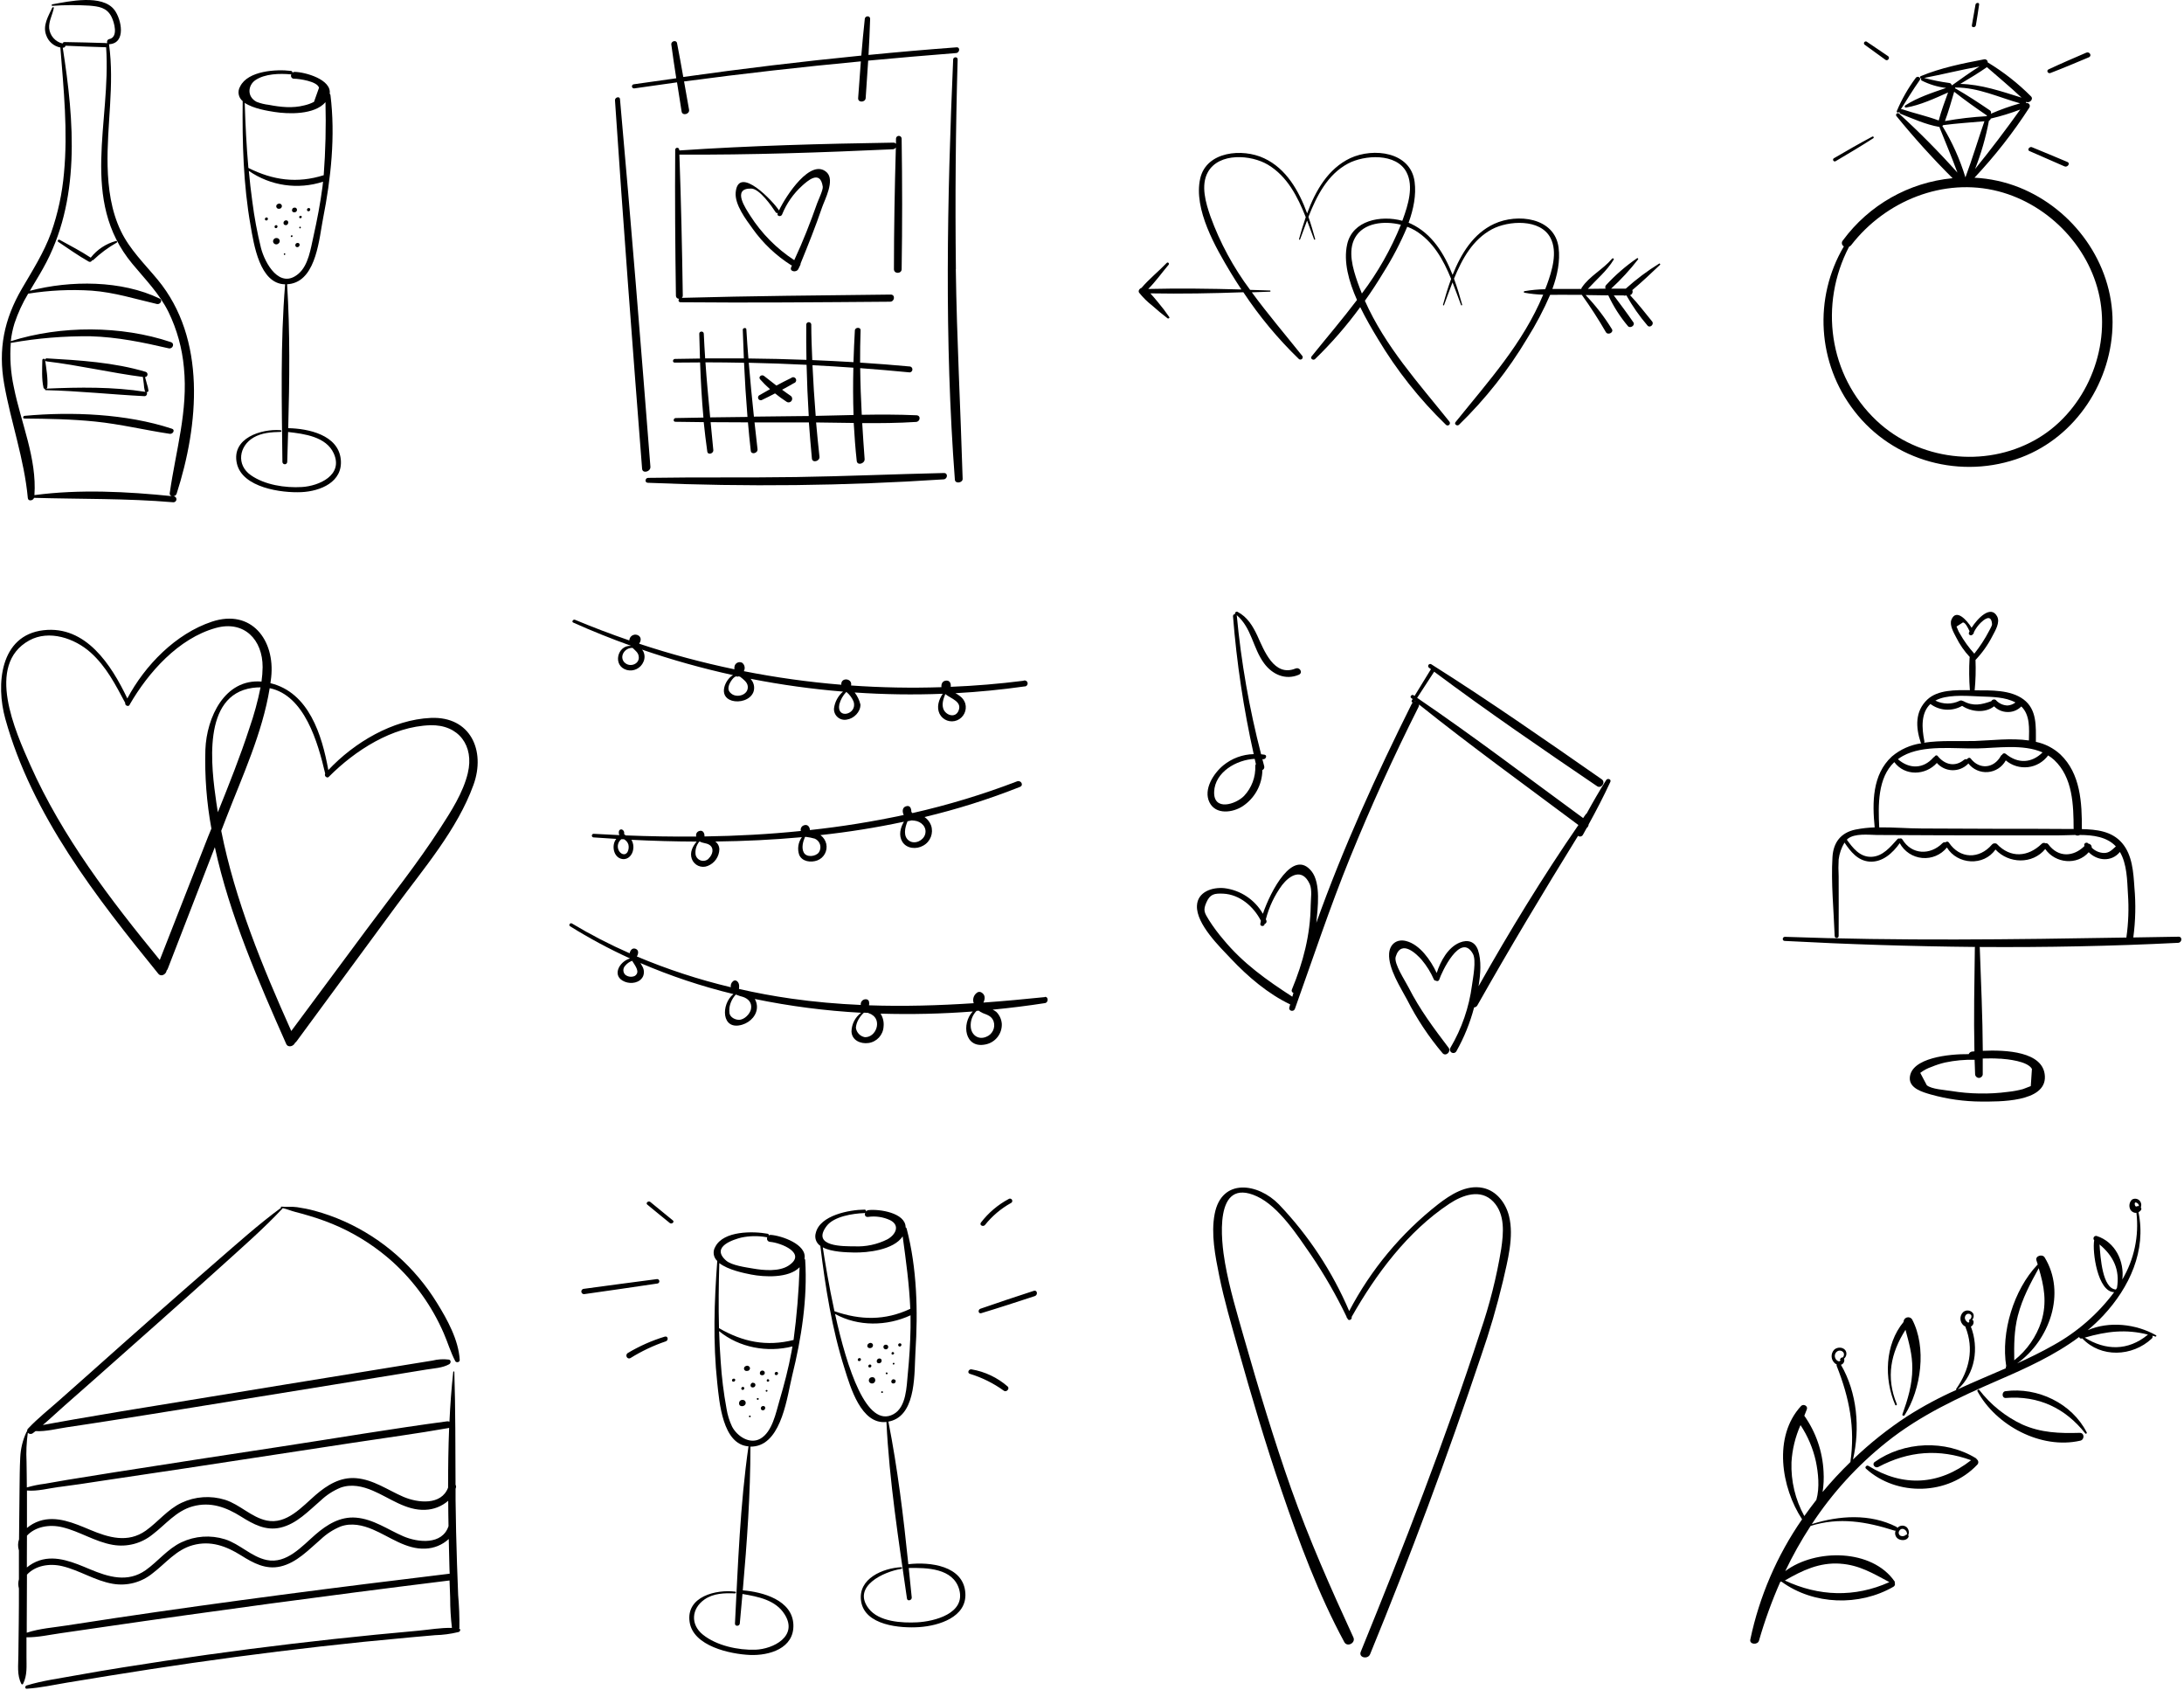 <?xml version="1.0" encoding="UTF-8"?>
<svg width="725px" height="561px" viewBox="0 0 725 561" version="1.1" xmlns="http://www.w3.org/2000/svg" xmlns:xlink="http://www.w3.org/1999/xlink">
    <title>Group 5</title>
    <g id="Page-1" stroke="none" stroke-width="1" fill="none" fill-rule="evenodd">
        <g id="Group-5" transform="translate(0.36, 0)">
            <g id="Group-3" transform="translate(5.64, 394)" fill="#000000" fill-rule="nonzero">
                <g id="cake-copy" transform="translate(-0, 6.44)">
                    <path d="M146.429,140.04 C146.468,139.945 146.492,139.843 146.499,139.74 L146.499,139.74 L146.499,139.74 L146.499,139.74 C146.547,136.132 146.41,132.524 146.089,128.93 C145.949,125.48 145.819,122.02 145.709,118.57 C145.469,111.49 145.309,104.41 145.229,97.33 L145.229,93.67 C145.229,93.53 145.319,93.39 145.359,93.25 C145.448,92.934 145.397,92.595 145.219,92.32 C145.149,79.83 145.219,67.32 144.819,54.86 C144.819,54.761 144.738,54.68 144.639,54.68 C144.539,54.68 144.459,54.761 144.459,54.86 C143.859,60.36 143.459,65.86 143.199,71.39 C142.951,71.266 142.672,71.221 142.399,71.26 C123.959,73.72 105.589,76.85 87.199,79.65 C68.809,82.45 50.409,85.27 32.019,88.16 C26.769,88.99 21.519,89.82 16.279,90.69 C13.819,91.1 11.369,91.54 8.909,91.97 C6.878,92.214 4.871,92.625 2.909,93.2 C2.909,90.34 2.839,87.49 2.809,84.64 C2.649,81.427 2.793,78.206 3.239,75.02 C3.67,75.526 4.43,75.589 4.939,75.16 C5.229,74.95 5.519,74.72 5.809,74.5 C9.199,74.71 13.029,73.68 16.229,73.22 C20.829,72.55 25.419,71.83 30.009,71.12 C39.195,69.687 48.372,68.223 57.539,66.73 C75.885,63.763 94.219,60.793 112.539,57.82 L128.239,55.26 L135.609,54.06 C138.099,53.66 140.869,53.55 143.109,52.31 C143.709,51.98 143.809,50.93 143.009,50.77 C141.184,50.54 139.332,50.652 137.549,51.1 L130.669,52.21 L116.919,54.45 C107.745,55.937 98.575,57.427 89.409,58.92 C71.069,61.92 52.735,64.92 34.409,67.92 C29.182,68.787 23.949,69.677 18.709,70.59 C16.259,71.01 13.809,71.44 11.369,71.9 C10.369,72.09 9.279,72.26 8.219,72.48 C10.679,70.39 13.039,68.13 15.449,66.02 L25.879,56.83 C32.839,50.67 39.789,44.507 46.729,38.34 C53.669,32.173 60.595,25.977 67.509,19.75 C74.379,13.52 81.419,7.41 87.759,0.65 C87.8,0.607 87.825,0.55 87.829,0.49 C89.229,0.8 90.729,1.44 92.089,1.78 C93.709,2.187 95.319,2.637 96.919,3.13 C100.306,4.134 103.621,5.37 106.839,6.83 C113.207,9.76 119.1,13.63 124.319,18.31 C131.611,24.922 137.407,33.016 141.319,42.05 C142.659,45.12 143.569,48.33 145.139,51.28 C145.469,51.9 146.649,51.66 146.609,50.92 C146.249,44.27 142.469,37.44 139.039,31.92 C135.453,26.102 131.036,20.84 125.929,16.3 C120.631,11.585 114.637,7.716 108.159,4.83 C105.006,3.428 101.749,2.271 98.419,1.37 C96.52,0.863 94.594,0.469 92.649,0.19 C90.889,-0.07 89.149,0.19 87.419,0 C87.219,0 87.129,0.32 87.339,0.36 L87.339,0.36 C79.859,5.85 72.929,12.08 65.919,18.15 C58.909,24.22 51.919,30.39 44.919,36.54 C37.919,42.69 31.069,48.83 24.109,55.02 C20.629,58.1 17.152,61.183 13.679,64.27 C10.239,67.33 6.509,70.27 3.359,73.62 C3.086,73.877 2.956,74.25 3.009,74.62 C2.929,74.624 2.857,74.67 2.819,74.74 C1.557,77.425 0.843,80.335 0.719,83.3 C0.539,86.81 0.529,90.3 0.489,93.84 C0.409,99.36 0.369,104.84 0.319,110.4 C-0.073,111.54 -0.104,112.772 0.229,113.93 C0.237,113.961 0.254,113.989 0.279,114.01 C0.279,114.72 0.279,115.43 0.279,116.14 C0.279,118.64 0.279,121.14 0.279,123.65 C0.003,124.662 0.003,125.728 0.279,126.74 C0.279,130.47 0.279,134.21 0.229,137.94 L0.099,148.83 C0.099,152.13 -0.441,155.43 1.099,158.4 C1.156,158.497 1.261,158.556 1.374,158.556 C1.486,158.556 1.591,158.497 1.649,158.4 C3.109,155.5 2.779,152.54 2.789,149.34 L2.789,142.93 C6.549,142.98 10.459,142.09 14.129,141.57 C18.719,140.92 23.309,140.24 27.899,139.57 C37.249,138.22 46.589,136.86 55.899,135.57 C74.439,132.97 92.989,130.47 111.549,128.07 C122.099,126.72 132.659,125.36 143.229,124.07 C143.299,125.98 143.349,127.9 143.439,129.82 C143.433,133.162 143.63,136.502 144.029,139.82 C140.339,139.7 136.439,140.42 132.839,140.74 C128.105,141.16 123.382,141.603 118.669,142.07 C109.449,142.983 100.245,143.983 91.059,145.07 C72.205,147.31 53.405,149.933 34.659,152.94 C29.489,153.77 24.319,154.63 19.169,155.57 C13.749,156.57 8.099,157.3 2.829,158.92 C2.269,159.09 2.189,160.04 2.889,159.99 C7.329,159.71 11.769,158.73 16.159,157.99 C20.825,157.223 25.492,156.46 30.159,155.7 C39.369,154.22 48.589,152.78 57.819,151.45 C76.679,148.737 95.589,146.403 114.549,144.45 C119.922,143.91 125.299,143.397 130.679,142.91 C133.279,142.67 135.885,142.44 138.499,142.22 C141.044,142.155 143.574,141.819 146.049,141.22 C146.749,141.17 147.059,140.25 146.429,140.04 Z M13.679,93.04 C18.299,92.44 22.909,91.77 27.509,91.04 C36.882,89.653 46.252,88.253 55.619,86.84 C74.192,84.02 92.755,81.19 111.309,78.35 C121.819,76.74 132.369,75.35 142.839,73.49 C142.928,73.478 143.016,73.455 143.099,73.42 C142.829,80.03 142.749,86.65 142.749,93.26 C140.509,99.2 132.749,98.38 127.909,96.31 C122.739,94.08 117.969,90.59 112.199,90.12 C106.939,89.69 102.569,92.42 98.749,95.72 C94.279,99.59 89.169,105.57 82.539,104.18 C77.449,103.11 73.649,98.87 68.709,97.3 C63.933,95.814 58.774,96.17 54.249,98.3 C49.639,100.49 46.489,104.62 42.409,107.53 C36.409,111.77 30.029,109.83 23.829,107.23 C18.659,105.07 12.759,102.46 7.099,104.33 C5.58,104.83 4.171,105.618 2.949,106.65 C2.949,102.69 2.949,98.73 2.949,94.77 L2.949,94.21 C6.399,94.54 10.329,93.46 13.679,93.02 L13.679,93.04 Z M2.949,109.2 C5.729,106.2 10.359,105.37 14.649,106.39 C20.449,107.77 25.559,111.25 31.479,112.25 C36.144,113.056 40.93,111.809 44.609,108.83 C48.999,105.5 52.449,100.99 57.989,99.47 C63.919,97.85 69.079,99.76 74.079,102.9 C78.079,105.41 82.189,107.65 87.079,106.54 C92.509,105.29 96.409,101 100.459,97.54 C102.378,95.716 104.619,94.264 107.069,93.26 C110.639,91.98 114.369,92.81 117.749,94.26 C123.359,96.64 128.749,100.91 135.159,100.62 C137.972,100.529 140.667,99.47 142.789,97.62 L142.789,97.89 C142.789,100.61 142.849,103.33 142.889,106.05 C140.799,112.33 132.819,111.52 127.889,109.41 C122.719,107.18 117.949,103.69 112.179,103.22 C106.919,102.79 102.549,105.52 98.729,108.82 C94.259,112.69 89.149,118.67 82.519,117.28 C77.429,116.21 73.629,111.97 68.689,110.4 C63.913,108.914 58.754,109.27 54.229,111.4 C49.619,113.59 46.469,117.72 42.389,120.63 C36.389,124.87 30.009,122.93 23.809,120.33 C18.639,118.17 12.739,115.56 7.079,117.43 C5.559,117.936 4.148,118.723 2.919,119.75 C2.919,118.75 2.919,117.75 2.919,116.75 L2.949,109.2 Z M31.949,136.59 C26.709,137.37 21.469,138.17 16.229,138.99 C11.889,139.68 7.129,139.99 2.879,141.41 C2.879,140.41 2.879,139.41 2.879,138.41 C2.879,132.99 2.902,127.567 2.949,122.14 C5.719,119.14 10.359,118.3 14.659,119.32 C20.459,120.71 25.569,124.18 31.489,125.18 C36.16,125.975 40.946,124.714 44.619,121.72 C49.009,118.39 52.459,113.88 57.999,112.36 C63.929,110.74 69.089,112.65 74.089,115.79 C78.089,118.3 82.199,120.54 87.089,119.43 C92.519,118.18 96.419,113.89 100.469,110.43 C102.388,108.606 104.629,107.154 107.079,106.15 C110.649,104.87 114.379,105.7 117.759,107.15 C123.369,109.52 128.759,113.79 135.169,113.5 C138.068,113.409 140.837,112.277 142.969,110.31 C143.029,113.22 143.089,116.13 143.179,119.04 C143.179,119.96 143.249,120.89 143.279,121.82 C106.079,126.3 68.959,131.07 31.929,136.59 L31.949,136.59 Z" id="Shape"></path>
                </g>
                <g id="cheers-copy" transform="translate(186.982, 3.783)">
                    <path d="M30.388,7.236 C31.018,7.746 30.018,8.596 29.388,8.116 C26.878,6.116 24.388,4.026 21.878,1.976 C21.258,1.466 22.258,0.606 22.878,1.096 C25.388,3.136 27.898,5.176 30.388,7.236 Z M24.978,26.726 C16.888,27.796 8.798,28.836 0.708,29.956 C0.399,30.019 0.146,30.241 0.046,30.54 C-0.054,30.839 0.012,31.169 0.221,31.405 C0.43,31.642 0.749,31.749 1.058,31.686 C9.138,30.566 17.198,29.356 25.268,28.176 C25.536,28.134 25.76,27.948 25.85,27.692 C25.941,27.436 25.884,27.151 25.702,26.949 C25.52,26.747 25.242,26.662 24.978,26.726 Z M27.698,45.806 C23.417,47.108 19.31,48.924 15.468,51.216 C14.338,51.886 15.238,53.576 16.358,52.886 C20.021,50.611 23.933,48.762 28.018,47.376 C29.028,47.036 28.788,45.486 27.698,45.806 Z M134.008,8.736 C136.364,5.788 139.271,3.325 142.568,1.486 C142.843,1.378 143.032,1.12 143.053,0.825 C143.074,0.53 142.924,0.248 142.667,0.101 C142.41,-0.045 142.091,-0.032 141.848,0.136 C138.263,2.052 135.13,4.711 132.658,7.936 C132.008,8.816 133.398,9.486 134.008,8.736 Z M150.198,30.606 C144.278,32.546 138.358,34.486 132.478,36.546 C131.548,36.876 131.758,38.316 132.768,38.016 C138.768,36.206 144.638,34.276 150.548,32.346 C151.628,31.976 151.368,30.226 150.198,30.606 L150.198,30.606 Z M129.528,56.666 C128.588,56.496 127.968,57.866 128.998,58.156 C133.049,59.396 136.868,61.298 140.298,63.786 C141.108,64.336 142.298,63.076 141.528,62.356 C138.128,59.39 133.975,57.421 129.528,56.666 L129.528,56.666 Z M127.478,130.926 C127.978,138.926 118.658,141.746 112.278,142.196 C105.898,142.646 94.028,141.676 92.858,133.546 C91.778,126.056 100.168,122.626 106.208,122.316 C106.558,122.316 106.568,122.836 106.208,122.886 C100.508,123.756 89.678,128.656 95.398,136.066 C98.798,140.466 106.468,140.886 111.528,140.616 C117.168,140.316 127.618,137.696 125.448,129.756 C123.448,122.586 114.628,122.486 108.678,122.586 C109.018,125.86 109.351,129.12 109.678,132.366 C109.768,133.306 108.248,133.746 108.098,132.746 C105.328,113.426 102.228,93.636 101.278,74.116 C92.908,75.116 89.278,62.486 87.388,56.426 C83.178,43.176 81.008,29.426 79.338,15.686 C77.943,14.741 77.331,12.996 77.828,11.386 C79.218,5.506 89.028,3.696 93.988,3.656 C94.144,3.642 94.298,3.705 94.401,3.823 C94.504,3.942 94.543,4.103 94.508,4.256 C94.722,4.009 95.022,3.852 95.348,3.816 C98.868,3.416 107.618,4.686 107.648,9.516 C107.825,9.617 107.952,9.788 107.998,9.986 C111.438,23.126 111.768,37.416 110.908,50.906 C110.498,57.356 111.288,70.906 103.238,73.666 C102.809,73.81 102.372,73.923 101.928,74.006 C104.988,89.516 106.928,105.506 108.548,121.336 L108.548,121.336 C115.628,120.486 126.908,121.776 127.478,130.926 Z M90.628,15.836 C94.435,16.022 98.226,15.216 101.628,13.496 C104.368,11.956 105.888,8.886 102.528,7.166 C100.228,6.086 97.661,5.707 95.148,6.076 C94.198,6.166 93.948,5.356 94.228,4.676 C94.129,4.758 94.005,4.803 93.878,4.806 C90.218,4.936 83.878,5.876 81.438,9.076 C76.128,16.096 87.348,15.806 90.628,15.836 Z M80.148,16.176 C80.858,20.736 82.148,28.776 84.018,37.366 C92.618,40.366 100.798,40.516 109.148,36.596 L109.198,36.596 C108.868,28.506 107.768,20.596 106.668,12.536 C103.668,17.066 94.928,17.986 90.468,17.886 C88.158,17.816 83.168,17.776 80.158,16.176 L80.148,16.176 Z M103.628,71.536 C107.918,69.186 107.958,62.356 108.368,58.196 C108.868,53.116 109.198,48.026 109.278,42.936 C109.278,41.526 109.278,40.116 109.278,38.726 C101.418,42.366 91.868,42.506 84.218,38.276 C88.218,56.366 94.718,76.426 103.628,71.536 Z M97.458,59.776 C97.178,59.036 95.918,59.146 95.598,59.776 C95.319,60.196 95.396,60.757 95.778,61.086 C96.152,61.42 96.707,61.451 97.117,61.163 C97.527,60.874 97.685,60.341 97.498,59.876 L97.458,59.776 Z M99.818,63.936 C99.458,63.936 99.388,64.486 99.818,64.486 C100.248,64.486 100.218,63.936 99.838,63.936 L99.818,63.936 Z M103.668,59.936 C102.748,59.936 102.568,61.356 103.558,61.356 C104.548,61.356 104.628,59.976 103.688,59.976 L103.668,59.936 Z M101.358,57.676 C100.968,57.676 100.898,58.276 101.358,58.276 C101.818,58.276 101.788,57.716 101.378,57.716 L101.358,57.676 Z M103.668,55.056 C104.038,55.056 104.098,54.496 103.668,54.496 C103.238,54.496 103.298,55.096 103.688,55.096 L103.668,55.056 Z M98.918,53.056 C97.918,53.056 97.688,54.656 98.788,54.656 C99.888,54.656 100.038,53.046 98.938,53.046 L98.918,53.056 Z M95.798,55.056 C95.168,55.056 95.048,56.056 95.728,56.056 C96.408,56.056 96.488,55.056 95.818,55.056 L95.798,55.056 Z M92.318,52.926 C91.658,52.926 91.528,53.926 92.238,53.926 C92.948,53.926 93.038,52.926 92.338,52.926 L92.318,52.926 Z M95.948,49.586 L96.098,49.586 C96.347,49.528 96.562,49.37 96.692,49.149 C96.823,48.928 96.857,48.663 96.788,48.416 C96.692,48.182 96.499,48 96.259,47.92 C96.019,47.839 95.755,47.867 95.538,47.996 L95.398,48.086 C95.038,48.279 94.854,48.689 94.948,49.086 C95.102,49.496 95.549,49.715 95.968,49.586 L95.948,49.586 Z M100.948,48.506 L100.848,48.506 C100.542,48.579 100.315,48.835 100.278,49.146 L100.278,49.236 C100.282,49.579 100.504,49.881 100.829,49.987 C101.155,50.093 101.512,49.98 101.718,49.706 C101.909,49.461 101.932,49.124 101.776,48.856 C101.619,48.587 101.315,48.441 101.008,48.486 L100.948,48.506 Z M103.468,51.736 L103.588,51.676 C104.348,51.286 103.148,50.386 102.968,51.316 L102.968,51.436 C102.948,51.726 103.318,51.846 103.528,51.736 L103.468,51.736 Z M105.668,49.096 C106.368,49.096 106.498,48.016 105.748,48.016 C104.998,48.016 104.988,49.096 105.728,49.096 L105.668,49.096 Z M56.128,82.316 C56.128,98.106 54.988,114.166 53.588,130.006 C60.188,130.526 70.058,133.226 70.388,141.376 C70.698,149.266 62.388,151.726 55.938,151.446 C49.488,151.166 37.068,148.556 35.938,140.446 C34.728,132.006 44.828,129.626 51.128,130.446 C51.488,130.496 51.328,131.036 51.008,131.016 C47.518,130.876 43.888,130.956 40.908,133.016 C36.498,136.076 36.178,141.356 40.348,144.706 C44.908,148.376 52.068,149.896 57.788,149.706 C63.728,149.496 72.058,145.216 67.488,137.976 C64.488,133.166 58.668,132.106 53.488,131.206 C53.198,134.486 52.898,137.766 52.598,141.026 C52.508,141.976 50.948,142.026 50.998,141.026 C51.998,121.546 52.708,101.546 55.488,82.216 C46.858,81.586 45.808,67.506 45.118,61.156 C43.668,47.696 44.118,34.156 45.118,20.696 C43.799,19.467 43.535,17.477 44.488,15.946 C47.248,10.636 57.038,10.786 61.828,11.656 C61.957,11.666 62.075,11.734 62.149,11.841 C62.223,11.947 62.244,12.082 62.208,12.206 C62.407,12.079 62.642,12.019 62.878,12.036 C66.358,12.276 74.978,15.166 74.078,19.946 C74.217,20.05 74.302,20.212 74.308,20.386 C75.118,33.166 73.048,46.386 69.998,58.716 C68.348,65.486 66.628,80.626 57.768,82.176 C57.226,82.271 56.677,82.318 56.128,82.316 Z M48.048,20.556 C49.898,22.186 54.688,22.806 57.048,23.216 C60.478,23.816 65.628,24.276 68.738,22.266 C75.128,18.136 66.208,14.656 62.678,14.356 C62.309,14.345 61.971,14.148 61.78,13.834 C61.588,13.519 61.568,13.129 61.728,12.796 C61.623,12.827 61.512,12.827 61.408,12.796 C58.645,12.302 55.812,12.35 53.068,12.936 C50.928,13.486 42.698,15.846 48.048,20.556 Z M45.798,21.396 C45.588,28.586 45.498,35.796 45.698,42.996 C53.628,47.586 61.488,49.166 70.448,46.916 L70.448,46.916 C71.52,38.908 72.188,30.851 72.448,22.776 C68.858,26.486 60.698,26.046 56.378,25.196 C54.138,24.756 48.698,23.686 45.798,21.396 L45.798,21.396 Z M59.388,79.696 C63.388,77.466 64.588,71.056 65.768,67.056 C67.338,61.706 68.768,56.296 69.768,50.816 C69.878,50.236 69.968,49.646 70.078,49.056 C61.758,51.156 52.428,49.486 45.728,43.986 C45.838,47.346 45.998,50.706 46.258,54.056 C46.593,59.313 47.241,64.546 48.198,69.726 C48.523,71.776 49.14,73.77 50.028,75.646 C51.678,78.836 55.858,81.646 59.388,79.696 L59.388,79.696 Z M53.798,66.826 L53.728,66.826 C53.265,66.712 52.782,66.9 52.518,67.296 C52.37,67.546 52.316,67.841 52.368,68.126 C52.468,68.986 53.638,69.076 54.168,68.596 C54.476,68.363 54.622,67.973 54.543,67.594 C54.464,67.215 54.174,66.916 53.798,66.826 Z M55.928,71.996 C55.568,71.996 55.498,72.546 55.928,72.546 C56.358,72.546 56.308,71.996 55.928,71.996 Z M60.268,70.256 C61.188,70.256 61.368,68.826 60.378,68.826 C59.388,68.826 59.288,70.256 60.268,70.256 L60.268,70.256 Z M58.568,66.786 C58.958,66.786 59.028,66.186 58.568,66.186 C58.108,66.186 58.158,66.786 58.568,66.786 L58.568,66.786 Z M61.498,64.076 C61.868,64.076 61.938,63.506 61.498,63.506 C61.058,63.506 61.108,64.076 61.498,64.076 L61.498,64.076 Z M57.018,61.076 C56.018,61.076 55.798,62.676 56.898,62.676 C57.998,62.676 58.128,61.126 57.018,61.126 L57.018,61.076 Z M53.568,63.486 C54.198,63.486 54.308,62.486 53.638,62.486 C52.968,62.486 52.888,63.486 53.568,63.486 Z M50.568,59.756 C49.908,59.756 49.788,60.756 50.488,60.756 C51.188,60.756 51.328,59.746 50.628,59.746 L50.568,59.756 Z M55.878,55.986 C55.779,55.754 55.586,55.575 55.347,55.495 C55.108,55.414 54.846,55.44 54.628,55.566 L54.478,55.626 C54.087,55.815 53.898,56.265 54.038,56.676 C54.195,57.073 54.626,57.288 55.038,57.176 L55.208,57.176 C55.475,57.135 55.71,56.977 55.849,56.745 C55.988,56.513 56.017,56.231 55.928,55.976 L55.878,55.986 Z M60.628,58.416 C60.869,58.211 60.959,57.878 60.852,57.58 C60.745,57.282 60.464,57.081 60.148,57.076 L60.028,57.076 C59.649,57.091 59.335,57.372 59.278,57.746 L59.278,57.856 C59.108,58.626 60.178,58.816 60.628,58.416 Z M61.908,60.746 L62.038,60.746 C62.918,60.486 61.888,59.396 61.548,60.236 L61.548,60.356 C61.529,60.457 61.558,60.561 61.626,60.638 C61.695,60.714 61.795,60.754 61.898,60.746 L61.908,60.746 Z M64.708,58.576 C65.408,58.576 65.538,57.506 64.788,57.506 C64.038,57.506 63.958,58.576 64.698,58.576 L64.708,58.576 Z" id="Shape"></path>
                </g>
                <g id="heart-copy" transform="translate(396.731, 0)">
                    <path d="M96.197,31.14 C94.193,39.536 91.77,47.826 88.937,55.98 C77.757,89.36 65.473,122.36 52.087,154.98 C51.347,156.8 48.187,156.14 48.987,154.17 C63.217,119.23 76.987,83.91 88.657,48.03 C91.749,39.063 94.074,29.85 95.607,20.49 C96.377,15.26 96.967,9.01 93.007,4.82 C88.797,0.37 82.747,2.6 78.377,5.5 C64.587,14.63 54.027,28.83 45.957,43.05 C46.227,43.84 45.027,44.51 44.637,43.71 L44.517,43.47 C44.346,43.353 44.248,43.156 44.257,42.95 C40.848,35.86 36.921,29.031 32.507,22.52 C28.037,16.1 21.857,6.42 14.507,3.03 C-0.003,-3.63 2.667,18.03 3.927,25.14 C5.417,33.62 7.927,41.89 10.277,50.14 C15.067,66.88 20.077,83.57 25.857,100 C31.857,116.92 39.037,133.12 46.537,149.4 C47.377,151.22 44.537,152.76 43.537,150.98 C34.947,135.1 28.537,117.8 22.717,100.76 C17.357,85.18 12.717,69.37 8.247,53.51 C6.017,45.51 3.637,37.51 1.997,29.36 C0.687,22.89 -0.783,15.47 0.487,8.88 C2.797,-3.19 14.937,-1.38 21.827,5.71 C31.657,16.014 39.556,28.001 45.147,41.1 C52.36,27.328 62.419,15.247 74.657,5.66 C78.777,2.47 83.997,-0.9 89.467,0.22 C94.047,1.15 97.107,5.22 98.197,9.55 C99.917,16.46 97.727,24.36 96.197,31.14 Z" id="Path"></path>
                </g>
                <g id="leaves-2-copy" transform="translate(575, 3.813)">
                    <path d="M75.179,86.457 C75.146,86.327 75.064,86.215 74.949,86.147 C64.849,79.897 50.949,80.527 41.319,87.377 C40.269,88.127 41.469,89.587 42.529,89.027 C52.609,83.687 62.749,82.947 73.319,86.787 C62.709,95.097 50.719,95.787 39.219,88.657 C38.679,88.327 37.909,89.117 38.419,89.577 C48.669,98.907 65.729,98.457 75.309,88.337 C75.588,88.094 75.738,87.734 75.712,87.365 C75.687,86.995 75.489,86.659 75.179,86.457 L75.179,86.457 Z" id="Path"></path>
                    <path d="M48.149,68.457 C48.299,68.777 48.809,68.457 48.669,68.177 C44.949,59.247 46.669,51.177 51.549,43.507 C52.679,47.757 53.849,51.717 53.809,56.347 C53.809,61.667 52.309,66.597 50.529,71.557 C50.359,72.007 51.009,72.217 51.249,71.857 C56.769,63.237 58.649,49.297 53.719,40.007 C53.329,39.451 52.624,39.213 51.977,39.419 C51.331,39.625 50.894,40.228 50.899,40.907 C44.689,48.377 44.379,59.827 48.149,68.457 Z" id="Path"></path>
                    <path d="M109.359,77.707 C102.689,77.897 96.529,77.707 90.299,74.927 C84.699,72.29 79.808,68.359 76.029,63.457 C75.779,63.157 75.239,63.547 75.429,63.887 C81.599,75.287 96.559,83.277 109.549,80.307 C111.029,80.007 111.029,77.657 109.359,77.707 Z" id="Path"></path>
                    <path d="M84.729,63.877 C83.439,64.047 83.469,66.237 84.859,66.127 C95.659,65.267 104.629,69.497 111.239,77.917 C111.439,78.167 111.859,77.857 111.719,77.587 C106.779,67.857 95.339,62.457 84.729,63.877 Z" id="Path"></path>
                    <path d="M112.029,43.647 C113.872,42.114 115.619,40.467 117.259,38.717 C125.909,29.387 131.539,17.247 128.889,4.487 C129.184,4.334 129.446,4.123 129.659,3.867 C129.909,3.581 129.909,3.153 129.659,2.867 C129.894,2.29 129.861,1.638 129.569,1.087 C129.311,0.585 128.854,0.215 128.309,0.069 C127.764,-0.078 127.183,0.012 126.709,0.317 C125.809,1.205 125.616,2.586 126.239,3.687 C126.577,4.22 127.126,4.583 127.749,4.687 C127.902,4.702 128.056,4.702 128.209,4.687 C129.112,12.378 127.464,20.153 123.519,26.817 C124.269,20.817 121.189,14.357 115.039,12.377 C114.667,12.266 114.267,12.42 114.067,12.753 C113.867,13.085 113.917,13.51 114.189,13.787 C113.489,17.577 115.339,30.967 120.819,31.017 C115.432,38.239 108.57,44.231 100.689,48.597 C96.769,50.827 92.689,52.797 88.619,54.657 C99.309,47.047 104.999,31.347 97.739,19.487 C96.969,18.237 94.519,18.997 95.019,20.487 L95.449,21.847 C95.399,21.88 95.352,21.917 95.309,21.957 C87.499,30.207 83.169,44.267 84.989,55.617 C84.831,55.791 84.791,56.043 84.889,56.257 C79.569,58.587 74.189,60.807 68.889,63.257 C74.709,58.097 75.979,49.477 73.249,42.437 C73.918,42.115 74.276,41.371 74.109,40.647 C74.062,40.426 73.896,40.249 73.679,40.187 C74.218,39.63 74.35,38.794 74.009,38.097 C73.651,37.544 73.066,37.18 72.413,37.103 C71.759,37.025 71.105,37.243 70.629,37.697 C70.061,38.283 69.756,39.074 69.785,39.889 C69.813,40.704 70.172,41.472 70.779,42.017 C70.979,42.19 71.205,42.332 71.449,42.437 C71.444,42.487 71.444,42.537 71.449,42.587 C74.359,49.847 72.739,56.917 68.369,63.127 C68.33,63.179 68.319,63.246 68.342,63.307 C68.364,63.368 68.416,63.413 68.479,63.427 C62.815,65.944 57.347,68.879 52.119,72.207 C45.684,76.414 39.658,81.215 34.119,86.547 C36.519,76.187 35.519,64.357 30.119,55.117 C30.293,55.07 30.456,54.988 30.599,54.877 C31.175,54.476 31.399,53.73 31.139,53.077 C31.872,52.493 32.129,51.493 31.769,50.627 C31.079,49.167 28.949,49.097 27.869,50.117 C27.27,50.754 26.965,51.612 27.028,52.484 C27.091,53.356 27.515,54.162 28.199,54.707 C28.358,54.833 28.532,54.937 28.719,55.017 C28.653,55.181 28.653,55.363 28.719,55.527 C32.929,66.147 34.879,76.067 33.259,87.387 C30.009,90.539 26.928,93.861 24.029,97.337 C24.378,95.112 24.485,92.855 24.349,90.607 C24.029,83.932 21.812,77.487 17.959,72.027 C18.239,71.327 18.529,70.617 18.799,69.897 C19.229,68.777 17.649,67.967 16.879,68.807 C7.529,78.917 10.309,95.907 17.219,106.397 C8.886,118.422 3.041,131.991 0.029,146.307 C-0.311,147.967 2.489,148.167 2.909,146.677 C4.83,139.982 7.208,133.426 10.029,127.057 C10.162,127.109 10.305,127.137 10.449,127.137 C21.059,134.847 36.239,135.307 47.529,128.787 C48.015,128.534 48.207,127.936 47.959,127.447 C48.037,127.325 48.037,127.169 47.959,127.047 C40.469,116.177 21.699,116.047 11.629,123.597 C14.101,118.417 16.914,113.406 20.049,108.597 C29.589,105.597 38.539,107.167 47.909,110.157 C48.029,110.197 48.159,110.197 48.279,110.157 C47.856,111.152 48.215,112.308 49.129,112.887 C50.129,113.507 51.909,113.507 52.519,112.327 C52.621,112.116 52.598,111.866 52.459,111.677 C52.849,110.778 52.651,109.731 51.959,109.037 C51.516,108.654 50.939,108.463 50.356,108.506 C49.772,108.549 49.23,108.823 48.849,109.267 C48.804,109.105 48.691,108.969 48.539,108.897 C39.799,104.447 29.539,105.117 20.449,107.997 C27.228,97.676 35.602,88.495 45.259,80.797 C56.509,71.797 69.259,65.947 82.359,60.237 C91.619,56.237 101.069,51.947 109.189,45.887 C109.233,46.085 109.361,46.253 109.54,46.347 C109.719,46.441 109.931,46.452 110.119,46.377 L110.259,46.377 C116.399,52.897 126.859,52.427 133.259,46.457 C133.561,46.22 133.664,45.808 133.509,45.457 C133.835,45.55 134.169,45.65 134.509,45.757 C134.759,45.827 134.969,45.467 134.729,45.327 C128.029,41.537 119.139,40.567 112.029,43.647 Z M127.829,1.267 C128.109,1.127 128.649,1.567 128.829,1.767 C128.962,1.972 129.032,2.212 129.029,2.457 C128.803,2.398 128.564,2.426 128.359,2.537 C127.729,2.937 127.429,1.457 127.809,1.267 L127.829,1.267 Z M115.959,15.187 C120.549,18.977 122.779,23.587 121.749,29.597 L121.389,30.147 C116.909,29.787 116.279,19.627 115.959,15.187 Z M71.719,38.457 C71.953,38.251 72.263,38.153 72.573,38.187 C72.883,38.222 73.165,38.385 73.349,38.637 C73.599,39.209 73.351,39.876 72.789,40.147 C72.682,40.17 72.606,40.263 72.606,40.372 C72.606,40.481 72.682,40.574 72.789,40.597 C72.739,40.669 72.705,40.751 72.689,40.837 C72.519,41.647 71.529,40.457 71.419,40.177 C71.109,39.603 71.233,38.892 71.719,38.457 Z M28.929,50.637 C29.273,50.424 29.687,50.359 30.08,50.455 C30.473,50.55 30.811,50.8 31.019,51.147 C31.25,51.683 31.122,52.306 30.699,52.707 C30.397,52.632 30.087,52.795 29.979,53.087 L29.979,53.087 C29.739,53.087 29.739,53.507 29.979,53.497 L29.979,53.497 C29.968,53.66 29.88,53.809 29.741,53.896 C29.602,53.983 29.43,53.998 29.279,53.937 C28.829,53.772 28.467,53.428 28.279,52.987 C27.861,52.153 28.142,51.138 28.929,50.637 Z M49.469,110.257 C50.349,108.697 52.319,110.087 52.019,111.437 C51.908,111.444 51.802,111.478 51.709,111.537 C51.257,111.979 50.592,112.123 49.999,111.907 C49.686,111.784 49.446,111.527 49.343,111.208 C49.24,110.888 49.286,110.539 49.469,110.257 L49.469,110.257 Z M13.699,87.457 C13.948,83.203 14.964,79.029 16.699,75.137 C19.118,78.791 20.843,82.858 21.789,87.137 C22.569,90.897 23.129,95.857 21.959,99.947 C20.585,101.707 19.252,103.497 17.959,105.317 C14.954,99.857 13.482,93.686 13.699,87.457 L13.699,87.457 Z M29.879,121.127 C36.239,121.547 40.879,124.417 46.199,127.247 C34.679,132.437 22.719,131.977 11.499,126.707 C17.289,123.357 22.949,120.647 29.879,121.117 L29.879,121.127 Z M88.879,38.717 C90.329,33.087 92.989,28.107 95.779,23.067 C97.549,28.917 98.589,34.467 96.649,40.717 C94.993,45.816 91.86,50.31 87.649,53.627 C87.569,48.577 87.579,43.727 88.869,38.707 L88.879,38.717 Z M131.959,45.167 C125.379,50.577 117.959,50.397 111.049,46.107 C118.379,43.977 124.769,43.237 132.049,45.107 C132.014,45.122 131.981,45.138 131.949,45.157 L131.959,45.167 Z" id="Shape"></path>
                </g>
            </g>
            <g id="Group" transform="translate(0.253, 0)" fill="#000000" fill-rule="nonzero">
                <g id="champagne-copy" transform="translate(0, 0)">
                    <path d="M39.506,76.658 C36.286,69.958 35.286,62.508 35.106,55.148 C34.786,41.598 37.456,28.198 35.576,14.668 C35.629,14.674 35.683,14.674 35.736,14.668 C41.296,14.268 39.736,6.438 37.376,3.298 C33.316,-2.022 22.226,0.458 16.746,1.438 C16.466,1.488 16.466,1.948 16.746,1.938 C20.843,1.645 24.955,1.621 29.056,1.868 C32.106,2.138 34.826,2.448 36.386,5.548 C37.256,7.268 38.836,12.358 35.606,12.988 C35.343,13.057 35.123,13.236 35.002,13.48 C34.881,13.723 34.872,14.007 34.976,14.258 C34.905,14.281 34.837,14.315 34.776,14.358 C34.684,14.317 34.586,14.293 34.486,14.288 C29.926,14.128 25.356,14.048 20.786,13.958 C20.49,13.946 20.229,14.149 20.166,14.438 C17.741,13.881 15.944,11.835 15.706,9.358 C15.536,7.038 16.836,4.878 17.256,2.628 C17.316,2.298 16.836,2.328 16.736,2.558 C15.396,5.428 13.486,8.478 14.736,11.708 C15.459,13.804 17.248,15.352 19.426,15.768 C19.426,15.768 19.426,15.768 19.426,15.768 C20.526,29.658 21.946,43.568 20.626,57.458 C20.038,64.197 18.607,70.836 16.366,77.218 C13.946,83.868 10.206,89.708 6.666,95.778 C0.726,105.978 -1.274,115.908 0.786,127.528 C3.056,140.308 7.426,152.308 8.626,165.308 C8.736,166.468 10.416,166.148 10.686,165.218 C26.136,165.668 41.426,165.368 56.886,166.688 C57.438,166.73 57.919,166.315 57.961,165.763 C58.002,165.211 57.588,164.73 57.036,164.688 L56.726,164.688 C57.281,164.74 57.803,164.417 58.006,163.898 C65.376,141.008 68.006,112.458 51.696,92.778 C47.376,87.568 42.486,82.848 39.506,76.658 Z M60.436,121.978 C61.876,136.318 57.726,149.598 55.746,163.598 C55.688,163.863 55.754,164.14 55.925,164.35 C56.097,164.561 56.355,164.681 56.626,164.678 C41.696,163.138 25.756,162.308 10.816,164.318 C11.676,152.128 6.316,140.248 3.976,128.468 C2.922,123.617 2.585,118.637 2.976,113.688 C3.047,113.751 3.143,113.777 3.236,113.758 C11.893,112.225 20.674,111.502 29.466,111.598 C38.336,111.858 46.776,113.598 55.386,115.598 C56.706,115.898 57.506,114.008 56.116,113.538 C39.626,107.978 19.536,107.978 3.066,113.198 C3.066,113.198 2.996,113.248 2.966,113.268 C3.182,111.257 3.59,109.271 4.186,107.338 C5.334,103.887 6.86,100.574 8.736,97.458 C15.707,96.341 22.781,96.005 29.826,96.458 C37.396,97.018 44.206,99.208 51.516,100.898 C52.516,101.128 53.516,99.638 52.416,99.108 C39.796,92.978 22.816,92.978 9.296,96.508 C10.746,94.028 12.296,91.578 13.676,89.088 C26.266,66.698 24.036,40.268 20.216,15.828 L20.416,15.828 C20.78,15.807 21.078,15.53 21.126,15.168 C25.556,15.358 29.976,15.558 34.406,15.678 C34.475,15.688 34.546,15.688 34.616,15.678 C36.346,40.418 25.676,66.298 43.326,87.558 C47.616,92.738 52.326,97.468 55.326,103.558 C58.13,109.338 59.862,115.579 60.436,121.978 L60.436,121.978 Z M55.776,143.978 C47.466,142.738 39.366,140.748 30.976,139.898 C23.146,139.098 15.336,138.968 7.476,138.898 C6.856,138.898 6.996,138.058 7.546,138.008 C23.136,136.568 41.406,137.308 56.396,142.258 C57.626,142.568 56.876,144.088 55.776,143.978 Z M38.066,80.558 C35.282,82.145 32.7,84.062 30.376,86.268 C30.253,86.378 30.09,86.432 29.926,86.418 C29.853,86.624 29.693,86.787 29.49,86.866 C29.286,86.945 29.058,86.931 28.866,86.828 C25.336,84.828 22.076,82.508 18.726,80.268 C18.296,79.978 18.726,79.348 19.186,79.588 C22.656,81.508 26.186,83.318 29.506,85.508 C31.628,82.817 34.559,80.878 37.866,79.978 C38.026,79.923 38.201,80.008 38.256,80.168 C38.311,80.328 38.226,80.503 38.066,80.558 Z M13.826,128.648 C13.176,125.768 13.396,122.438 13.436,119.498 C13.436,119.018 14.276,118.888 14.346,119.388 C14.756,122.298 15.346,125.558 15.086,128.498 C15.07,128.7 14.954,128.881 14.776,128.978 C25.636,128.488 36.946,128.338 47.706,130.048 L47.706,130.048 C47.603,129.979 47.523,129.882 47.476,129.768 C47.274,129.003 47.157,128.219 47.126,127.428 C47.036,126.648 46.906,125.878 46.826,125.098 C36.116,123.718 25.556,121.198 14.826,119.928 C14.647,119.916 14.489,119.809 14.41,119.648 C14.332,119.487 14.345,119.296 14.445,119.148 C14.546,118.999 14.717,118.916 14.896,118.928 C25.696,119.548 37.386,120.268 47.786,123.418 C48.176,123.566 48.412,123.965 48.352,124.378 C48.292,124.792 47.952,125.108 47.536,125.138 C47.756,125.868 47.926,126.608 48.136,127.338 C48.396,128.073 48.574,128.834 48.666,129.608 C48.671,129.777 48.593,129.938 48.458,130.039 C48.323,130.141 48.147,130.17 47.986,130.118 C48.476,130.488 48.076,131.508 47.376,131.478 C36.376,130.928 25.516,129.728 14.526,129.478 C14.276,129.478 14.246,129.228 14.366,129.078 C14.106,129.084 13.879,128.903 13.826,128.648 Z M112.516,152.488 C111.706,144.318 101.706,142.218 95.066,142.098 C95.496,126.198 95.686,110.098 94.696,94.338 C95.19,94.308 95.682,94.241 96.166,94.138 C104.466,92.348 105.366,78.908 106.636,72.468 C109.256,59.188 110.766,45.038 109.086,31.548 C109.068,31.378 108.977,31.224 108.836,31.128 C109.516,26.368 100.706,23.918 97.216,23.858 C96.95,23.85 96.691,23.939 96.486,24.108 C96.487,23.81 96.263,23.559 95.966,23.528 C91.136,22.928 81.646,23.458 79.096,28.718 C78.14,30.319 78.502,32.379 79.946,33.558 C79.796,47.378 80.156,61.218 82.566,74.868 C83.656,81.058 85.566,94.208 94.036,94.358 C92.436,113.798 92.926,133.788 93.136,153.278 C93.136,153.72 93.494,154.078 93.936,154.078 C94.378,154.078 94.736,153.72 94.736,153.278 C94.836,149.988 94.936,146.678 95.026,143.368 C100.326,143.968 107.656,144.888 110.176,150.468 C113.456,157.698 105.266,161.288 99.626,161.628 C93.986,161.968 87.256,160.928 82.626,157.678 C77.786,154.278 78.706,148.038 83.556,145.198 C86.256,143.628 89.456,143.398 92.506,143.338 C92.666,143.338 92.796,143.208 92.796,143.048 C92.796,142.888 92.666,142.758 92.506,142.758 C86.126,142.268 76.176,145.378 78.006,153.758 C79.786,161.878 92.876,163.638 99.456,163.328 C105.746,163.028 113.246,159.978 112.516,152.488 Z M84.166,26.598 C87.326,24.448 92.266,24.338 95.876,24.678 C95.945,24.693 96.017,24.693 96.086,24.678 C95.918,25.006 95.944,25.399 96.153,25.702 C96.362,26.005 96.72,26.169 97.086,26.128 C98.566,26.128 104.746,26.958 105.286,29.128 C104.736,30.688 104.176,32.248 103.626,33.798 C102.6,34.334 101.507,34.731 100.376,34.978 C96.516,35.978 92.506,35.548 88.646,34.798 C87.248,34.643 85.877,34.307 84.566,33.798 C81.236,32.048 81.736,28.248 84.166,26.598 Z M90.536,37.158 C95.146,37.878 103.776,38.158 107.436,33.908 C107.645,41.993 107.448,50.083 106.846,58.148 C98.036,60.918 90.056,59.848 81.846,55.738 C81.206,48.548 80.846,41.338 80.626,34.138 C83.506,36.078 88.406,36.828 90.536,37.158 Z M86.026,82.318 C84.764,77.202 83.799,72.016 83.136,66.788 C82.666,63.438 82.296,60.078 81.986,56.708 C89.186,61.692 98.303,63.02 106.626,60.298 C106.566,60.868 106.516,61.448 106.436,62.018 C105.706,67.548 104.656,73.018 103.436,78.478 C102.526,82.478 101.796,87.978 98.506,90.818 C92.256,96.198 87.356,87.418 86.026,82.318 Z M91.856,80.788 C91.585,81.058 91.191,81.164 90.822,81.067 C90.452,80.971 90.161,80.686 90.056,80.318 C89.977,79.944 90.098,79.556 90.375,79.293 C90.653,79.03 91.047,78.929 91.416,79.028 L91.486,79.028 C91.857,79.121 92.143,79.418 92.221,79.792 C92.3,80.167 92.158,80.553 91.856,80.788 L91.856,80.788 Z M93.856,84.608 C93.476,84.608 93.546,84.058 93.856,84.058 C94.166,84.058 94.196,84.608 93.836,84.608 L93.856,84.608 Z M98.176,80.608 C99.176,80.608 98.986,82.028 98.066,82.028 C97.146,82.028 97.236,80.628 98.156,80.628 L98.176,80.608 Z M96.236,78.078 C96.646,78.078 96.576,78.668 96.186,78.668 C95.796,78.668 95.826,78.098 96.216,78.098 L96.236,78.078 Z M98.986,75.228 C99.386,75.228 99.316,75.788 98.986,75.788 C98.656,75.788 98.626,75.248 98.966,75.248 L98.986,75.228 Z M94.236,74.718 C93.136,74.718 93.326,73.118 94.366,73.118 C95.406,73.118 95.256,74.738 94.216,74.738 L94.236,74.718 Z M91.056,74.718 C91.726,74.718 91.606,75.718 90.976,75.718 C90.346,75.718 90.406,74.728 91.036,74.728 L91.056,74.718 Z M87.796,73.168 C87.096,73.168 87.216,72.168 87.876,72.168 C88.536,72.168 88.436,73.178 87.776,73.178 L87.796,73.168 Z M92.936,68.108 C93.008,68.355 92.975,68.621 92.845,68.843 C92.714,69.064 92.497,69.222 92.246,69.278 L92.086,69.278 C91.68,69.363 91.273,69.134 91.135,68.743 C90.996,68.352 91.167,67.919 91.536,67.728 L91.686,67.658 C91.908,67.541 92.169,67.525 92.404,67.613 C92.639,67.7 92.825,67.884 92.916,68.118 L92.936,68.108 Z M96.346,69.678 L96.346,69.578 C96.404,69.2 96.724,68.918 97.106,68.908 L97.216,68.908 C97.956,68.848 98.216,69.818 97.706,70.248 C97.196,70.678 96.216,70.458 96.326,69.688 L96.346,69.678 Z M98.726,72.038 L98.726,71.908 C98.779,71.765 98.9,71.658 99.048,71.622 C99.196,71.586 99.353,71.626 99.466,71.728 C99.716,71.988 99.466,72.318 99.226,72.418 L99.106,72.418 C99,72.438 98.892,72.406 98.813,72.333 C98.734,72.261 98.695,72.155 98.706,72.048 L98.726,72.038 Z M101.876,69.038 C102.616,69.038 102.486,70.118 101.786,70.118 C101.086,70.118 101.156,69.048 101.856,69.048 L101.876,69.038 Z" id="Shape"></path>
                </g>
                <g id="calendar-copy" transform="translate(203.535, 5.42)">
                    <path d="M9.002,150.138 C5.812,109.398 2.732,68.638 0.002,27.868 C-0.058,26.868 1.572,26.408 1.662,27.458 C5.302,68.098 8.582,108.788 11.762,149.458 C11.902,151.128 9.132,151.878 9.002,150.138 Z M6.462,23.908 C11.168,23.241 15.878,22.574 20.592,21.908 C21.102,25.138 21.592,28.358 22.122,31.588 C22.362,33.128 24.862,32.478 24.592,30.988 C24.032,27.861 23.478,24.734 22.932,21.608 C42.452,19.008 62.015,16.788 81.622,14.948 C81.302,19.008 81.012,23.068 80.722,27.128 C80.612,28.718 83.112,28.628 83.222,27.128 C83.512,22.988 83.802,18.848 84.052,14.698 C93.772,13.791 103.498,12.954 113.232,12.188 C114.442,12.098 114.692,10.188 113.372,10.288 C103.632,11.014 93.895,11.858 84.162,12.818 C84.392,8.818 84.582,4.818 84.702,0.818 C84.702,-0.312 83.052,-0.232 82.932,0.818 C82.482,4.878 82.112,8.948 81.772,13.028 C62.032,14.988 42.332,17.354 22.672,20.128 C22.012,16.378 21.332,12.638 20.602,8.898 C20.372,7.708 18.542,8.228 18.702,9.368 C19.208,13.121 19.755,16.851 20.342,20.558 C15.615,21.224 10.892,21.891 6.172,22.558 C5.799,22.638 5.562,23.005 5.642,23.378 C5.722,23.751 6.089,23.988 6.462,23.908 L6.462,23.908 Z M113.172,83.908 C112.892,60.708 113.085,37.508 113.752,14.308 C113.752,13.308 112.302,13.408 112.262,14.308 C110.262,60.578 109.322,107.558 112.832,153.788 C112.942,155.218 115.452,154.848 115.412,153.478 C114.722,130.228 113.462,107.078 113.142,83.858 L113.172,83.908 Z M109.212,151.558 C92.852,151.928 76.502,152.648 60.132,152.898 C43.762,153.148 27.382,152.898 11.012,153.168 C10.012,153.168 9.762,154.738 10.882,154.798 C43.601,156.201 76.373,155.824 109.052,153.668 C110.392,153.628 110.682,151.558 109.212,151.558 Z M95.162,83.928 C95.392,69.508 95.372,55.038 95.162,40.608 C95.162,40.089 94.741,39.668 94.222,39.668 C93.702,39.668 93.282,40.089 93.282,40.608 C93.282,41.178 93.282,41.748 93.282,42.318 C93.078,42.045 92.751,41.895 92.412,41.918 C68.812,42.288 44.982,42.918 21.412,44.508 L21.332,44.508 C21.332,44.438 21.332,44.358 21.332,44.288 C21.332,43.918 21.032,43.618 20.662,43.618 C20.292,43.618 19.992,43.918 19.992,44.288 C19.872,60.438 19.992,76.598 20.232,92.738 C20.231,93.012 20.343,93.274 20.542,93.463 C20.74,93.652 21.008,93.751 21.282,93.738 C20.952,94.168 21.052,94.878 21.772,94.888 C44.952,95.108 68.142,94.888 91.322,94.708 C92.862,94.708 93.142,92.318 91.512,92.338 C68.412,92.608 45.302,92.788 22.212,93.428 C22.407,93.236 22.516,92.972 22.512,92.698 C22.282,77.098 21.942,61.478 21.382,45.888 C44.942,46.018 68.712,45.198 92.242,44.118 C92.659,44.094 93.035,43.861 93.242,43.498 C92.852,56.948 92.612,70.418 92.602,83.868 C92.562,85.558 95.142,85.498 95.162,83.928 Z M68.762,63.358 C66.612,69.668 64.142,75.848 61.622,82.008 C61.634,82.184 61.599,82.36 61.522,82.518 C61.302,82.958 61.092,83.398 60.882,83.838 C60.222,85.178 57.802,84.698 58.502,83.218 C58.592,83.048 58.662,82.868 58.752,82.688 C58.656,82.672 58.564,82.638 58.482,82.588 C53.479,79.42 49.138,75.31 45.702,70.488 C43.482,67.408 39.702,62.488 40.072,58.418 C40.952,49.028 52.822,61.708 54.442,64.418 C56.722,59.618 65.012,46.848 70.312,51.788 C73.092,54.418 69.612,60.888 68.762,63.358 Z M67.142,61.958 C67.492,60.958 69.142,57.558 68.972,56.518 C68.122,50.658 63.682,54.838 62.132,56.218 C59.212,58.861 56.931,62.134 55.462,65.788 C55.102,66.638 53.632,66.358 53.992,65.398 L54.062,65.248 C53.803,65.36 53.501,65.267 53.352,65.028 C52.042,63.028 48.022,57.218 45.232,57.158 C38.612,57.018 43.522,63.938 44.902,66.158 C48.669,72.059 53.649,77.091 59.512,80.918 C62.392,74.748 64.882,68.388 67.142,61.958 L67.142,61.958 Z M82.072,134.958 C82.305,138.958 82.572,142.941 82.872,146.908 C82.982,148.458 80.432,149.208 80.252,147.548 C79.792,143.368 79.492,139.158 79.252,134.948 L66.762,134.778 C67.095,138.571 67.468,142.358 67.882,146.138 C68.052,147.668 65.522,148.328 65.372,146.758 C64.992,142.758 64.658,138.758 64.372,134.758 C62.885,134.758 61.395,134.758 59.902,134.758 L46.322,134.758 C46.642,137.758 46.982,140.678 47.322,143.648 C47.472,144.988 45.242,145.588 45.082,144.198 C44.722,141.051 44.408,137.901 44.142,134.748 C40.008,134.748 35.878,134.728 31.752,134.688 C32.052,137.768 32.348,140.851 32.642,143.938 C32.762,145.128 30.812,145.698 30.642,144.428 C30.188,141.181 29.795,137.931 29.462,134.678 L20.062,134.558 C19.202,134.558 19.362,133.338 20.162,133.318 L29.362,133.158 C28.812,127.078 28.472,120.958 28.252,114.858 C25.438,114.858 22.632,114.878 19.832,114.918 C18.982,114.918 19.132,113.708 19.922,113.698 C22.682,113.638 25.452,113.598 28.212,113.568 C28.118,110.808 28.042,108.058 27.982,105.318 C27.982,104.408 29.442,104.378 29.482,105.318 C29.602,108.058 29.762,110.798 29.942,113.528 C34.222,113.528 38.502,113.528 42.782,113.528 C42.642,110.358 42.522,107.178 42.422,104.008 C42.422,103.378 43.572,103.198 43.612,103.868 C43.802,107.098 44.032,110.318 44.292,113.548 C50.725,113.608 57.148,113.761 63.562,114.008 C63.492,110.088 63.462,106.168 63.492,102.248 C63.538,101.822 63.898,101.499 64.327,101.499 C64.755,101.499 65.115,101.822 65.162,102.248 C65.162,106.188 65.332,110.138 65.492,114.078 C70.052,114.268 74.612,114.488 79.172,114.768 C79.282,111.258 79.432,107.768 79.632,104.258 C79.702,103.118 81.632,103.048 81.532,104.258 C81.402,107.818 81.362,111.368 81.372,114.918 C86.932,115.278 92.482,115.698 98.022,116.218 C98.474,116.352 98.771,116.783 98.735,117.253 C98.699,117.724 98.339,118.105 97.872,118.168 C92.392,117.628 86.872,117.168 81.402,116.758 C81.462,121.928 81.642,127.078 81.922,132.238 C87.992,132.138 94.062,132.128 100.092,132.398 C101.642,132.468 101.332,134.538 99.922,134.608 C94.002,134.988 88.042,135.038 82.072,134.998 L82.072,134.958 Z M43.982,132.908 C43.495,126.908 43.115,120.928 42.842,114.968 C38.572,114.888 34.302,114.828 30.032,114.828 C30.452,120.928 31.032,127.018 31.602,133.098 C35.728,133.051 39.855,133.001 43.982,132.948 L43.982,132.908 Z M64.322,132.648 C63.975,126.994 63.735,121.328 63.602,115.648 C57.215,115.334 50.818,115.108 44.412,114.968 C44.902,120.968 45.492,126.898 46.122,132.848 L60.122,132.688 L64.322,132.648 Z M79.192,132.308 C79.012,127.078 79.012,121.838 79.132,116.608 C74.612,116.278 70.132,116.018 65.562,115.778 C65.822,121.391 66.178,126.998 66.632,132.598 L79.192,132.308 Z M58.462,120.038 C56.822,120.828 55.192,121.668 53.582,122.538 L49.462,119.328 C48.682,118.728 47.462,119.658 48.192,120.478 C49.207,121.637 50.299,122.726 51.462,123.738 C50.312,124.388 49.172,125.028 48.032,125.688 C47.721,125.824 47.513,126.123 47.494,126.461 C47.475,126.799 47.647,127.12 47.94,127.29 C48.233,127.461 48.597,127.452 48.882,127.268 C50.288,126.601 51.705,125.891 53.132,125.138 C54.362,126.131 55.644,127.059 56.972,127.918 C57.524,128.28 58.265,128.125 58.627,127.573 C58.988,127.02 58.834,126.28 58.282,125.918 C57.282,125.258 56.392,124.568 55.472,123.918 C56.802,123.208 58.122,122.488 59.412,121.728 C59.814,121.619 60.107,121.272 60.146,120.856 C60.186,120.441 59.963,120.045 59.588,119.863 C59.213,119.681 58.764,119.75 58.462,120.038 L58.462,120.038 Z" id="Shape"></path>
                </g>
                <g id="arrow-hearts-copy" transform="translate(377.387, 50.716)">
                    <path d="M172.828,36.732 C168.873,39.168 165.147,41.96 161.698,45.072 C160.078,45.072 158.458,45.072 156.838,45.072 C160.081,42.094 163.068,38.849 165.768,35.372 C165.851,35.269 165.844,35.122 165.752,35.027 C165.66,34.933 165.513,34.922 165.408,35.002 C161.682,37.565 158.254,40.537 155.188,43.862 C154.855,44.179 154.78,44.682 155.008,45.082 L149.118,45.152 C152.018,41.972 155.458,39.152 157.668,35.472 C157.898,35.092 157.368,34.852 157.118,35.162 C154.118,38.722 149.658,40.872 147.068,44.762 C146.984,44.886 146.939,45.032 146.938,45.182 L146.478,45.182 C146.375,45.127 146.251,45.127 146.148,45.182 L144.828,45.182 C142.368,45.182 139.828,45.182 137.328,45.182 C139.008,40.582 139.958,35.872 139.388,31.442 C138.098,21.442 125.738,20.002 118.018,23.572 C111.098,26.772 107.018,33.442 104.208,40.512 C101.438,33.452 97.358,26.842 90.448,23.572 L89.598,23.202 C91.238,18.662 92.168,14.012 91.598,9.642 C90.308,-0.358 77.948,-1.798 70.228,1.772 C62.878,5.262 58.708,12.532 55.918,20.082 C53.138,12.542 48.998,5.262 41.658,1.822 C34.478,-1.578 22.468,-0.548 20.418,8.542 C18.128,18.742 25.598,31.542 30.608,39.872 C31.718,41.712 32.888,43.532 34.088,45.352 C23.788,45.072 13.438,44.932 3.168,45.182 C5.638,42.722 7.628,39.862 9.908,37.182 C10.298,36.722 9.708,36.112 9.288,36.552 C6.578,39.392 3.488,41.822 0.938,44.822 C0.268,45.052 -0.282,45.822 0.158,46.432 C1.435,48.03 2.899,49.471 4.518,50.722 C6.158,52.192 7.818,53.572 9.568,54.912 C9.828,55.112 10.388,54.852 10.148,54.502 C8.968,52.769 7.696,51.1 6.338,49.502 C5.548,48.582 4.748,47.562 3.878,46.642 C14.128,46.832 24.458,46.642 34.748,46.272 C40.076,54.318 46.266,61.759 53.208,68.462 C53.502,68.681 53.909,68.665 54.185,68.425 C54.462,68.184 54.534,67.783 54.358,67.462 C48.668,60.342 42.808,53.462 37.558,46.292 L43.558,46.082 C43.808,46.082 43.858,45.702 43.558,45.692 L36.988,45.482 C31.427,38.048 26.99,29.837 23.818,21.112 C22.278,16.672 20.508,10.792 22.978,6.392 C26.668,-0.168 37.308,0.612 42.888,3.942 C49.318,7.792 52.748,14.512 55.458,21.362 C54.598,23.822 53.868,26.282 53.228,28.622 C53.158,28.862 53.498,28.932 53.578,28.722 C54.338,26.722 55.088,24.602 55.898,22.482 C56.708,24.602 57.468,26.722 58.238,28.762 C58.308,28.952 58.648,28.762 58.588,28.632 C57.938,26.262 57.218,23.772 56.348,21.262 C59.088,14.262 62.708,7.172 69.488,3.562 C74.888,0.682 85.548,-0.028 88.908,6.442 C91.368,11.172 89.378,17.442 87.718,22.012 L87.508,22.552 C80.378,20.612 70.998,22.412 69.208,30.342 C67.918,36.102 69.738,42.682 72.468,48.832 C67.688,55.162 62.468,61.252 57.388,67.572 C56.818,68.272 57.938,69.022 58.538,68.452 C64.021,63.144 69.039,57.376 73.538,51.212 C75.418,55.062 77.538,58.662 79.358,61.672 C85.609,72.16 93.222,81.774 101.998,90.262 C102.294,90.55 102.763,90.557 103.068,90.279 C103.372,90 103.408,89.533 103.148,89.212 C92.778,76.262 81.838,64.262 75.088,49.102 C77.238,46.102 79.268,42.982 81.148,39.862 C84.241,34.986 86.917,29.858 89.148,24.532 C90.037,24.863 90.897,25.267 91.718,25.742 C97.718,29.352 101.128,35.462 103.718,41.852 C102.648,44.742 101.778,47.672 101.018,50.422 C100.948,50.662 101.288,50.732 101.368,50.522 C102.278,48.112 103.178,45.522 104.178,43.002 C105.178,45.542 106.108,48.112 107.028,50.562 C107.098,50.752 107.428,50.562 107.378,50.422 C106.618,47.632 105.738,44.682 104.668,41.772 C107.368,35.152 110.908,28.772 117.278,25.362 C122.678,22.482 133.338,21.772 136.698,28.242 C139.158,32.972 137.168,39.242 135.508,43.812 C135.328,44.302 135.128,44.812 134.938,45.272 C132.635,45.303 130.337,45.517 128.068,45.912 C127.808,45.912 127.738,46.382 128.068,46.432 C130.119,46.805 132.195,47.022 134.278,47.082 C127.548,63.262 116.088,75.802 105.178,89.372 C104.608,90.072 105.728,90.822 106.328,90.252 C115.075,81.747 122.673,72.136 128.928,61.662 C131.845,57.019 134.406,52.162 136.588,47.132 C139.308,47.132 142.028,47.082 144.688,47.132 L147.088,47.132 C149.963,51.12 152.633,55.252 155.088,59.512 C155.778,60.662 157.768,59.612 157.088,58.512 C154.591,54.438 151.66,50.646 148.348,47.202 L155.898,47.312 C157.611,50.993 159.807,54.43 162.428,57.532 C163.178,58.382 164.888,57.252 164.228,56.272 C162.168,53.272 159.908,50.272 157.718,47.332 L160.968,47.332 C161.209,47.443 161.487,47.443 161.728,47.332 L161.908,47.332 C163.908,50.887 166.252,54.236 168.908,57.332 C169.678,58.272 171.228,56.932 170.428,55.952 C168.058,53.062 165.698,49.952 163.108,47.242 C163.443,47.136 163.717,46.891 163.861,46.57 C164.004,46.249 164.003,45.882 163.858,45.562 C167.038,42.882 170.128,39.972 173.098,37.142 C173.139,37.051 173.131,36.945 173.076,36.862 C173.021,36.779 172.928,36.73 172.828,36.732 Z M74.088,46.692 C73.581,45.452 73.101,44.192 72.648,42.912 C71.108,38.472 69.338,32.592 71.808,28.192 C74.618,23.192 81.468,22.462 87.038,23.872 C83.736,32.011 79.382,39.683 74.088,46.692 L74.088,46.692 Z" id="Shape"></path>
                </g>
                <g id="ring-copy" transform="translate(604.717, 0.968)">
                    <path d="M65.028,61.26 C60.271,59.366 55.233,58.268 50.118,58.01 C56.882,50.817 62.981,43.025 68.338,34.73 C68.547,34.399 68.542,33.976 68.327,33.649 C68.112,33.322 67.725,33.15 67.338,33.21 C67.292,33.159 67.238,33.115 67.178,33.08 C67.234,33 67.277,32.913 67.308,32.82 C68.308,33.41 69.868,31.97 68.868,31 C64.559,26.675 59.737,22.893 54.508,19.74 C54.521,19.419 54.379,19.11 54.125,18.912 C53.871,18.714 53.537,18.65 53.228,18.74 C46.228,20.07 38.928,21.54 32.288,24.3 C32.106,24.385 32.01,24.588 32.059,24.783 C32.107,24.978 32.288,25.111 32.488,25.1 C32.396,25.201 32.356,25.339 32.382,25.473 C32.407,25.607 32.495,25.721 32.618,25.78 C35.15,27.056 37.884,27.881 40.698,28.22 C36.198,29.75 31.048,31.45 27.178,33.99 C26.788,34.25 26.948,34.81 27.438,34.72 C32.028,33.96 37.008,31.66 41.348,29.72 C40.238,32.79 39.068,35.88 38.248,39.02 C34.358,37.55 30.158,36.65 26.248,35.33 C26.06,35.249 25.847,35.249 25.658,35.33 C27.698,32.13 29.698,28.79 31.938,25.63 C32.548,24.78 31.178,24.08 30.618,24.88 C28.088,28.279 25.979,31.973 24.338,35.88 C24.158,36.35 24.848,36.55 25.098,36.18 L25.188,36.05 C25.132,36.396 25.335,36.732 25.668,36.84 C29.668,38.43 34.068,40.4 38.358,41.14 L38.548,41.14 C38.519,41.225 38.519,41.316 38.548,41.4 C40.548,46.4 42.618,51.29 44.458,56.32 C38.331,49.466 31.859,42.928 25.068,36.73 C24.838,36.537 24.501,36.544 24.279,36.746 C24.056,36.948 24.018,37.283 24.188,37.53 C30.046,44.729 36.275,51.619 42.848,58.17 C28.331,59.551 15.091,67.055 6.448,78.8 C6.172,79.086 6.046,79.485 6.107,79.877 C6.168,80.27 6.409,80.612 6.758,80.8 C-3.379,97.985 -2.016,119.614 10.198,135.39 C23.118,152.23 45.918,158.32 65.708,150.8 C83.948,143.87 95.928,125.34 95.959,105.96 C95.998,86.35 83.048,68.51 65.028,61.26 Z M55.538,36.79 C55.749,36.393 55.618,35.901 55.238,35.66 C51.538,33.14 47.748,30.66 43.868,28.42 C43.812,28.41 43.755,28.41 43.698,28.42 L43.698,28.42 C43.716,28.304 43.716,28.186 43.698,28.07 C43.775,28.083 43.852,28.083 43.928,28.07 C51.388,28.07 58.208,31.35 65.268,33.33 C61.947,34.253 58.696,35.409 55.538,36.79 L55.538,36.79 Z M45.398,26.88 C48.398,25.1 51.398,23.3 54.248,21.32 C58.108,24.69 62.018,27.92 65.748,31.44 C59.208,29.39 52.288,27.01 45.398,26.88 Z M42.778,27.26 C42.697,27.276 42.617,27.296 42.538,27.32 C42.491,26.912 42.158,26.597 41.748,26.57 C38.935,26.197 36.149,25.639 33.408,24.9 C39.558,23.73 45.608,22.18 51.778,21.09 C48.698,23.01 45.698,25.17 42.778,27.26 Z M43.378,29.48 C46.848,32.22 50.488,34.8 54.148,37.29 C54.2,37.315 54.253,37.335 54.308,37.35 C54.218,37.414 54.145,37.5 54.098,37.6 C49.477,37.857 44.875,38.395 40.318,39.21 C41.518,36.01 42.418,32.72 43.378,29.48 L43.378,29.48 Z M54.918,39.1 C55.229,38.977 55.458,38.707 55.528,38.38 C58.856,37.605 62.127,36.603 65.318,35.38 C60.498,42.14 55.518,48.7 50.318,55.12 C52.348,49.936 53.888,44.572 54.918,39.1 L54.918,39.1 Z M39.408,40.85 C39.539,40.779 39.651,40.68 39.738,40.56 C44.298,39.96 48.848,39.68 53.418,39.27 C51.278,45.46 49.418,51.72 47.128,57.84 C47.128,57.84 47.128,57.91 47.128,57.94 L47.128,57.94 C45.314,51.977 42.757,46.266 39.518,40.94 L39.408,40.85 Z M70.158,145.09 C53.428,154.42 31.578,151.79 17.638,138.66 C1.638,123.58 -1.452,99.99 8.478,80.92 C8.763,80.805 9.012,80.615 9.198,80.37 C20.508,65.74 39.808,57.79 58.058,62.52 C75.118,66.95 89.108,81.73 91.938,99.21 C94.818,117.01 85.998,136.27 70.158,145.09 L70.158,145.09 Z M3.538,51.5 C7.708,49.07 11.908,46.64 16.178,44.38 C16.28,44.309 16.413,44.303 16.52,44.364 C16.628,44.425 16.691,44.542 16.682,44.665 C16.673,44.789 16.594,44.896 16.478,44.94 C12.408,47.56 8.228,50.04 4.068,52.5 C3.888,52.626 3.651,52.636 3.46,52.527 C3.269,52.418 3.158,52.208 3.175,51.989 C3.191,51.77 3.333,51.579 3.538,51.5 Z M13.598,13.83 C13.394,13.618 13.368,13.291 13.535,13.049 C13.703,12.806 14.017,12.715 14.288,12.83 C16.678,14.43 19.058,16.03 21.428,17.66 C22.208,18.2 21.328,19.41 20.598,18.9 C18.248,17.21 15.928,15.52 13.598,13.83 Z M49.248,7.45 C49.628,5.137 50.032,2.834 50.458,0.54 C50.598,-0.14 51.768,-0.22 51.658,0.54 C51.338,2.85 50.958,5.14 50.578,7.44 C50.438,8.23 49.118,8.28 49.248,7.45 L49.248,7.45 Z M74.698,22.06 C78.838,20.12 83.038,18.31 87.228,16.51 C88.338,16.03 89.228,17.59 88.058,18.06 C83.838,19.83 79.618,21.62 75.338,23.26 C74.528,23.59 73.858,22.47 74.698,22.06 Z M69.178,47.88 C73.178,49.51 77.068,51.14 81.008,52.8 C82.008,53.23 81.008,54.67 80.008,54.25 C76.102,52.564 72.205,50.86 68.318,49.14 C67.498,48.74 68.408,47.55 69.218,47.88 L69.178,47.88 Z" id="Shape"></path>
                </g>
            </g>
            <g id="Group-4" transform="translate(0, 194)">
                <g id="hearts-copy" transform="translate(0, 9)" fill="#000000" fill-rule="nonzero">
                    <g id="Group-2" transform="translate(0, 0)">
                        <path d="M142.679,35.254 C129.999,35.794 117.199,43.434 108.629,52.564 C106.529,40.894 102.159,26.804 89.409,23.724 C89.489,23.084 89.589,22.454 89.659,21.814 C91.019,9.394 83.069,-1.026 69.979,3.314 C57.979,7.314 47.769,17.764 41.909,28.794 C36.609,17.664 28.149,4.524 14.079,6.154 C-0.461,7.834 -1.721,24.294 1.389,35.504 C10.249,67.504 31.629,94.834 52.199,120.164 C53.139,121.324 54.819,120.314 54.959,119.074 C55.127,118.904 55.257,118.699 55.339,118.474 C60.552,105.034 65.759,91.594 70.959,78.154 C75.859,100.814 85.569,122.944 94.649,143.444 C95.269,144.824 97.129,144.224 97.589,143.064 C97.784,142.937 97.954,142.774 98.089,142.584 C109.102,127.638 120.102,112.684 131.089,97.724 C140.309,85.204 151.449,72.294 156.809,57.494 C160.949,46.104 155.799,34.694 142.679,35.254 Z M71.469,63.464 C69.799,51.724 66.529,27.654 83.469,25.284 C84.35,25.16 85.239,25.103 86.129,25.114 C85.214,29.701 83.981,34.219 82.439,38.634 C79.379,48.054 75.669,57.324 71.959,66.554 C71.789,65.524 71.619,64.504 71.469,63.464 Z M67.879,76.804 C62.819,89.738 57.752,102.668 52.679,115.594 C36.249,95.524 20.289,74.684 9.679,50.854 C4.809,39.854 -5.321,17.634 9.339,9.544 C15.959,5.904 24.449,8.834 29.709,13.544 C34.969,18.254 37.999,24.284 41.199,30.254 C41.156,30.48 41.206,30.714 41.337,30.903 C41.469,31.091 41.672,31.218 41.899,31.254 C42.227,31.356 42.577,31.185 42.699,30.864 C42.699,30.864 42.699,30.864 42.699,30.814 C48.879,20.124 58.879,8.864 71.229,5.414 C80.679,2.774 86.869,9.304 86.819,18.414 C86.8,20.014 86.677,21.611 86.449,23.194 C74.229,22.194 68.229,35.084 67.819,45.754 C67.557,54.544 68.227,63.336 69.819,71.984 C69.129,73.614 68.499,75.214 67.879,76.804 Z M154.949,53.534 C153.369,60.124 149.369,66.284 145.729,71.914 C138.189,83.594 129.439,94.544 121.159,105.694 L96.329,139.164 C86.729,117.734 77.669,95.794 73.079,72.724 L74.759,68.384 C80.109,54.564 86.759,40.234 89.169,25.384 C100.739,27.784 105.169,43.384 107.589,53.724 C107.474,53.934 107.453,54.184 107.531,54.41 C107.609,54.637 107.779,54.82 107.999,54.914 C108.294,55.091 108.675,55.008 108.869,54.724 L108.869,54.724 C117.509,46.054 129.879,38.054 142.499,37.684 C151.879,37.434 157.119,44.474 154.939,53.534 L154.949,53.534 Z" id="Shape"></path>
                        <path d="M189.95,3.624 C196.203,6.424 202.56,8.978 209.02,11.284 L209.02,11.344 C204.6,11.074 202.86,17.954 207.7,19.344 C209.976,19.959 212.354,18.785 213.25,16.604 C213.753,15.487 213.716,14.201 213.15,13.114 C213.047,12.927 212.923,12.753 212.78,12.594 C222.677,15.987 232.76,18.812 242.98,21.054 C240.49,22.324 237.79,28.054 242.61,29.524 C245.13,30.274 248.68,29.314 249.73,26.704 C250.189,25.437 250.019,24.026 249.27,22.904 C249.135,22.684 248.985,22.473 248.82,22.274 C258.955,24.264 269.195,25.683 279.49,26.524 C277.834,27.954 276.765,29.945 276.49,32.114 C276.422,33.214 276.868,34.284 277.699,35.008 C278.529,35.733 279.649,36.031 280.73,35.814 C283.06,35.494 285.33,33.284 285.27,30.814 C284.92,29.362 284.27,27.999 283.36,26.814 C293.092,27.482 302.852,27.626 312.6,27.244 C311.27,29.174 310.47,31.664 311.54,33.894 C312.614,36.017 315.139,36.957 317.34,36.054 C319.527,35.154 320.701,32.766 320.08,30.484 C319.776,29.511 319.17,28.66 318.35,28.054 C317.869,27.669 317.349,27.334 316.8,27.054 C324.46,26.634 332.086,25.888 339.68,24.814 C340.105,24.856 340.51,24.622 340.687,24.232 C340.863,23.843 340.773,23.385 340.462,23.091 C340.151,22.798 339.688,22.735 339.31,22.934 C331.31,23.948 323.286,24.614 315.24,24.934 C315.38,23.874 314.98,22.764 313.7,22.874 C312.42,22.984 312.06,24.054 312.16,25.054 C302.157,25.382 292.143,25.195 282.16,24.494 C282.69,22.044 278.69,21.674 278.92,24.244 C268.057,23.356 257.253,21.854 246.56,19.744 C247.087,18.818 246.867,17.646 246.04,16.974 C245.529,16.684 244.907,16.671 244.385,16.939 C243.863,17.207 243.511,17.721 243.45,18.304 C243.404,18.576 243.404,18.853 243.45,19.124 C232.753,16.899 222.193,14.065 211.82,10.634 C212.37,9.784 212.64,8.754 211.72,7.994 C211.166,7.592 210.446,7.501 209.809,7.752 C209.173,8.003 208.709,8.562 208.58,9.234 C208.58,9.344 208.58,9.434 208.53,9.534 C202.49,7.461 196.49,5.181 190.53,2.694 C189.96,2.424 189.25,3.324 189.95,3.624 Z M317.82,32.904 C316.72,35.494 313.44,34.334 312.75,32.124 C312.25,30.514 312.83,28.854 313.44,27.344 C315.38,28.914 319.13,29.814 317.82,32.904 Z M206.98,16.904 C205.06,14.904 207.04,11.904 209.63,12.014 C210.45,12.824 211.46,13.554 211.63,14.634 C212.25,17.324 208.76,18.684 206.98,16.864 L206.98,16.904 Z M247.87,24.824 C248.11,27.614 244.39,28.704 242.51,27.274 C241.35,26.404 241.25,25.514 241.71,24.164 C241.9,23.604 243.35,21.014 244.39,21.554 C244.519,21.605 244.666,21.564 244.75,21.454 L245.31,21.574 C246.47,22.494 247.76,23.414 247.87,24.784 L247.87,24.824 Z M283.01,29.894 C284.34,34.104 277.26,35.894 278.26,30.754 C278.665,29.199 279.468,27.776 280.59,26.624 L280.59,26.624 C281.654,27.482 282.486,28.592 283.01,29.854 L283.01,29.894 Z M337.25,56.314 C325.937,60.653 314.327,64.172 302.51,66.844 C302.417,66.692 302.302,66.554 302.17,66.434 C302.17,65.274 301.74,64.104 300.33,64.604 C299.1,65.034 299.14,66.414 299.64,67.474 C289.35,69.68 278.953,71.348 268.49,72.474 C268.49,71.474 267.72,70.414 266.49,70.904 C265.712,71.162 265.272,71.984 265.49,72.774 C254.93,73.864 244.25,74.434 233.5,74.594 C233.58,73.504 232.97,72.304 231.64,72.824 C230.916,73.097 230.534,73.888 230.77,74.624 C222.96,74.694 215.13,74.554 207.32,74.244 C207.141,74.104 206.971,73.954 206.81,73.794 C206.981,73.227 206.731,72.617 206.21,72.334 C206.013,72.232 205.781,72.219 205.574,72.299 C205.368,72.38 205.205,72.546 205.13,72.754 C204.999,73.22 205.042,73.718 205.25,74.154 C202.4,74.034 199.54,73.884 196.69,73.714 C196.383,73.723 196.132,73.963 196.109,74.269 C196.086,74.575 196.298,74.849 196.6,74.904 C199.133,75.084 201.673,75.251 204.22,75.404 C202.55,77.404 203.22,81.644 206.22,82.084 C208.22,82.374 209.59,80.674 209.84,78.894 C210.012,77.869 209.844,76.815 209.36,75.894 L209.21,75.704 C216.43,76.064 223.66,76.274 230.91,76.294 C229.55,77.914 228.54,79.904 229.3,82.054 C229.671,83.067 230.436,83.887 231.421,84.327 C232.406,84.768 233.527,84.792 234.53,84.394 C236.861,83.498 238.41,81.271 238.44,78.774 C238.4,77.782 237.911,76.862 237.11,76.274 C246.7,76.164 256.29,75.704 265.83,74.834 C264.598,76.531 264.266,78.719 264.94,80.704 C265.94,82.994 268.84,83.314 270.94,82.554 C273.159,81.713 274.43,79.375 273.93,77.054 C273.673,75.94 273.037,74.95 272.13,74.254 L271.96,74.144 C281.29,73.144 290.55,71.654 299.71,69.704 C298.49,71.704 297.92,74.264 299.15,76.314 C300.58,78.694 303.87,78.934 306.1,77.644 C308.504,76.341 309.609,73.487 308.71,70.904 C308.284,69.785 307.527,68.822 306.54,68.144 C317.331,65.582 327.922,62.239 338.23,58.144 C339.57,57.604 338.57,55.814 337.25,56.314 Z M208.25,77.314 C208.448,78.163 208.331,79.056 207.92,79.824 C207.04,81.134 205.57,80.344 205.04,79.224 C204.405,77.948 204.756,76.402 205.88,75.524 L206.78,75.524 C207.485,75.896 208.014,76.532 208.25,77.294 L208.25,77.314 Z M234.91,81.934 C234.24,82.603 233.259,82.853 232.35,82.586 C231.442,82.32 230.752,81.579 230.55,80.654 C230.336,79.092 230.786,77.511 231.79,76.294 L231.98,76.294 C232.9,76.834 234.07,76.764 234.98,77.294 C236.85,78.334 236.25,80.644 234.88,81.914 L234.91,81.934 Z M270.18,75.354 C271.011,75.73 271.632,76.455 271.877,77.333 C272.122,78.211 271.966,79.153 271.45,79.904 C270.39,81.314 267.32,81.634 266.45,79.904 C265.65,78.404 266.18,76.304 266.87,74.744 L267.31,74.744 C268.27,74.868 269.219,75.066 270.15,75.334 L270.18,75.354 Z M303.25,69.354 C305.4,69.594 307.4,71.444 306.76,73.824 C306.2,75.924 303.42,77.294 301.51,76.074 C299.34,74.684 300.01,71.654 300.91,69.554 L302.27,69.264 L303.25,69.354 Z M346.53,127.904 C339.71,128.604 332.91,129.234 326.1,129.724 C326.69,128.454 326.79,127.104 325.35,126.314 C324.868,126.068 324.283,126.143 323.88,126.504 C322.828,127.303 322.422,128.696 322.88,129.934 C311.29,130.694 299.7,131.034 288.11,130.634 C288.21,130.224 288.21,129.795 288.11,129.384 C287.997,128.927 287.58,128.611 287.11,128.624 C286.613,128.59 286.128,128.785 285.793,129.153 C285.458,129.522 285.309,130.023 285.39,130.514 C277.7,130.174 270.01,129.514 262.32,128.414 C256.5,127.588 250.71,126.518 244.95,125.204 C245.08,124.204 245.08,123.084 244.11,122.484 C243.739,122.294 243.288,122.354 242.98,122.634 C242.388,123.117 242.104,123.883 242.24,124.634 C231.579,122.099 221.146,118.684 211.05,114.424 C211.59,113.534 211.77,112.324 210.65,111.884 C209.53,111.444 208.86,112.404 208.65,113.364 C202.063,110.476 195.667,107.173 189.5,103.474 C188.93,103.134 188.28,104.024 188.88,104.394 C195.276,108.388 201.927,111.959 208.79,115.084 C205.16,116.084 202.51,121.024 207.1,122.824 C209.16,123.634 212.03,123.214 213.1,121.034 C213.532,120.003 213.477,118.831 212.95,117.844 C212.88,117.694 212.6,117.194 212.23,116.604 C222.216,120.899 232.545,124.344 243.11,126.904 C238.91,130.204 239.03,139.174 246.03,137.064 C248.79,136.234 251.16,133.744 250.9,130.734 C250.834,129.959 250.598,129.208 250.21,128.534 C261.843,130.935 273.639,132.462 285.5,133.104 C283.539,134.562 282.359,136.842 282.3,139.284 C282.38,142.214 285.3,143.524 287.95,143.144 C290.708,142.756 292.805,140.466 292.95,137.684 C293.117,136.182 292.764,134.668 291.95,133.394 L291.95,133.394 C302.155,133.703 312.37,133.466 322.55,132.684 C318.74,136.684 319.84,145.094 326.81,143.614 C330.034,142.974 332.317,140.089 332.2,136.804 C332.096,135.293 331.446,133.871 330.37,132.804 C329.995,132.521 329.593,132.277 329.17,132.074 C335.043,131.508 340.866,130.778 346.64,129.884 C347.71,129.604 347.69,127.714 346.5,127.834 L346.53,127.904 Z M210.36,120.884 C209.312,121.359 208.086,121.205 207.19,120.484 C206.366,119.654 206.366,118.315 207.19,117.484 C207.791,116.741 208.588,116.18 209.49,115.864 C210.58,117.634 212.25,119.624 210.36,120.884 Z M248.94,131.884 C248.61,133.504 246.72,135.464 244.94,135.444 C243.62,135.444 242.03,134.594 241.8,133.274 C241.715,132.63 241.715,131.978 241.8,131.334 C242.058,129.729 242.794,128.238 243.91,127.054 C244.691,127.373 245.493,127.641 246.31,127.854 C248.11,128.464 249.34,129.844 248.94,131.844 L248.94,131.884 Z M288.94,133.674 C292.45,135.534 290.56,141.284 286.76,141.214 C285.175,140.94 283.956,139.661 283.76,138.064 C283.839,137.102 284.133,136.169 284.62,135.334 C285.094,134.486 285.706,133.722 286.43,133.074 L287.75,133.134 C288.158,133.28 288.559,133.447 288.95,133.634 L288.94,133.674 Z M325.71,133.144 C327.31,133.784 328.82,134.144 329.47,135.934 C330.175,138.045 329.077,140.333 326.99,141.104 C324.38,142.184 322.09,140.474 321.89,137.794 C321.725,135.824 322.43,133.881 323.82,132.474 L324.55,132.414 C324.9,132.706 325.295,132.939 325.72,133.104 L325.71,133.144 Z M334.58,125.924 C334.64,125.924 334.58,126.014 334.58,126.014 C334.58,126.014 334.53,125.884 334.59,125.884 L334.58,125.924 Z" id="Shape"></path>
                        <path d="M532.848,55.854 C530.558,59.464 528.398,63.234 526.328,67.014 C526.2,67.075 526.09,67.168 526.008,67.284 L525.178,68.494 C506.888,55.114 488.808,41.334 470.078,28.594 L475.728,19.914 C493.358,33.074 511.638,45.574 529.808,57.914 C531.178,58.854 532.808,56.624 531.348,55.614 C512.728,42.644 493.938,29.554 474.728,17.424 C474.417,17.267 474.037,17.367 473.843,17.657 C473.649,17.948 473.703,18.337 473.968,18.564 L474.658,19.074 L474.658,19.074 C472.838,22.034 471.025,24.994 469.218,27.954 L468.838,27.704 C468.338,27.354 467.548,28.184 468.068,28.604 L468.578,29.004 L468.318,29.424 C468.223,29.554 468.201,29.724 468.26,29.874 C468.318,30.024 468.45,30.134 468.608,30.164 C468.47,30.297 468.354,30.453 468.268,30.624 C456.568,54.054 445.498,78.374 436.608,103.244 C437.078,98.464 438.158,90.124 435.048,86.184 C428.898,78.404 421.438,92.674 418.868,100.254 C416.182,95.569 411.448,92.42 406.088,91.754 C402.088,91.354 397.158,92.944 396.978,97.624 C396.748,103.694 404.538,111.224 408.348,115.254 C413.878,121.114 420.598,126.854 427.928,130.324 C427.838,130.644 427.738,130.964 427.648,131.324 C427.308,132.544 429.098,132.914 429.498,131.804 C435.498,115.024 441.078,98.164 447.798,81.634 C454.712,64.661 462.288,47.994 470.528,31.634 C470.669,31.382 470.728,31.092 470.698,30.804 C487.958,44.614 505.938,57.584 523.608,70.804 C511.728,88.054 500.728,106.054 490.458,124.304 C491.138,120.214 491.458,115.764 490.278,112.304 C489.278,109.444 486.888,108.704 484.178,109.824 C480.318,111.414 477.848,115.924 476.568,119.904 C474.568,115.654 471.008,110.484 466.428,109.304 C463.278,108.494 460.958,110.374 460.768,113.504 C460.468,118.434 464.588,124.724 466.768,128.834 C469.988,135.165 473.931,141.102 478.518,146.524 C479.578,147.724 481.458,146.004 480.518,144.724 C475.608,138.254 470.888,131.944 467.208,124.664 C466.078,122.424 462.268,116.774 462.958,114.514 C464.798,108.434 470.098,113.834 471.568,115.514 C473.23,117.487 474.598,119.69 475.628,122.054 C475.742,122.323 476.018,122.486 476.308,122.454 C476.492,122.596 476.734,122.638 476.955,122.569 C477.176,122.499 477.349,122.326 477.418,122.104 C478.058,119.944 484.478,106.104 488.588,113.554 C489.778,115.684 488.588,121.664 488.278,123.984 C487.32,131.303 484.888,138.352 481.128,144.704 C480.901,145.063 480.891,145.518 481.1,145.887 C481.31,146.256 481.706,146.48 482.13,146.469 C482.554,146.458 482.938,146.214 483.128,145.834 C485.692,141.267 487.661,136.391 488.988,131.324 C489.45,131.3 489.864,131.034 490.078,130.624 C500.808,111.624 512.018,92.954 523.488,74.394 C523.742,74.588 524.068,74.66 524.379,74.593 C524.691,74.525 524.957,74.325 525.108,74.044 C525.518,73.294 525.928,72.544 526.348,71.804 C526.734,71.517 526.976,71.075 527.008,70.594 C529.558,65.964 532.008,61.244 534.218,56.464 C534.598,55.584 533.278,55.184 532.848,55.854 Z M405.728,108.774 C403.998,106.76 402.414,104.625 400.988,102.384 C399.508,99.954 398.908,99.184 400.128,96.454 C401.348,93.724 402.718,93.454 405.648,93.574 C411.178,93.824 415.818,97.854 418.208,102.574 C418.118,102.984 418.048,103.344 418.008,103.634 C417.918,104.444 419.228,104.554 419.418,103.814 C419.422,103.761 419.422,103.708 419.418,103.654 C419.664,103.593 419.871,103.431 419.989,103.208 C420.108,102.984 420.125,102.721 420.038,102.484 L419.848,102.094 C420.903,97.985 422.74,94.118 425.258,90.704 C427.718,87.544 431.908,84.884 434.418,90.404 C435.278,92.314 434.758,95.404 434.738,97.514 C434.618,107.244 432.228,116.394 428.518,125.334 C428.395,125.552 428.38,125.813 428.475,126.044 C428.571,126.275 428.768,126.448 429.008,126.514 C428.878,126.934 428.758,127.354 428.638,127.774 C420.138,122.274 412.268,116.714 405.728,108.774 Z M469.308,29.824 L469.398,29.684 L469.548,29.794 C469.458,29.798 469.368,29.808 469.278,29.824 L469.308,29.824 Z M412.148,64.564 C416.185,61.897 418.638,57.403 418.698,52.564 C419.193,52.35 419.453,51.803 419.308,51.284 C419.098,50.514 418.908,49.734 418.698,48.954 L418.888,48.954 C419.828,49.104 420.448,47.654 419.408,47.464 C419.028,47.394 418.648,47.354 418.278,47.314 C414.351,32.165 411.646,16.726 410.188,1.144 C415.188,5.434 415.508,12.064 419.278,17.144 C422.018,20.864 426.388,22.804 430.778,20.934 C432.278,20.294 431.158,18.274 429.678,18.874 C422.598,21.734 419.258,12.874 417.048,8.014 C415.538,4.784 413.728,1.754 410.458,0.054 C410.028,-0.176 409.398,0.374 409.678,0.764 C409.482,0.762 409.293,0.839 409.156,0.979 C409.018,1.118 408.943,1.308 408.948,1.504 C410.159,16.904 412.455,32.198 415.818,47.274 C412.134,47.352 408.582,48.662 405.728,50.994 C402.488,53.654 399.038,58.994 401.128,63.254 C403.218,67.514 408.888,66.694 412.148,64.564 Z M416.148,48.844 C416.278,49.424 416.408,50.014 416.548,50.594 C416.419,50.748 416.348,50.943 416.348,51.144 C416.499,54.843 415.155,58.447 412.618,61.144 C409.828,63.984 402.438,66.284 402.688,59.764 C402.938,53.244 410.078,49.114 416.178,48.844 L416.148,48.844 Z" id="Shape"></path>
                        <path d="M722.809,107.864 L707.809,108.114 C708.553,102.616 708.677,97.051 708.179,91.524 C707.839,86.524 707.509,80.774 704.089,76.784 C700.669,72.794 695.589,72.274 690.729,72.154 C690.789,63.434 690.309,53.744 683.579,47.354 C681.3,45.263 678.498,43.826 675.469,43.194 C675.469,38.114 675.889,32.464 671.359,29.104 C667.019,25.884 660.509,26.104 655.359,26.104 L655.149,26.104 C655.472,22.751 655.566,19.38 655.429,16.014 L655.429,16.014 C657.683,13.649 659.579,10.967 661.059,8.054 C661.979,6.274 663.709,3.554 662.579,1.514 C660.459,-2.336 656.089,2.244 654.129,5.334 C652.519,2.754 649.009,-1.126 647.449,2.624 C646.699,4.434 648.189,6.914 648.979,8.474 C650.167,10.878 651.7,13.095 653.529,15.054 C653.494,15.148 653.471,15.245 653.459,15.344 C653.258,18.913 653.291,22.49 653.559,26.054 C648.849,25.984 642.909,25.904 639.459,29.144 C635.289,33.054 635.579,38.384 637.219,43.364 C637.261,43.492 637.346,43.601 637.459,43.674 C633.847,44.18 630.453,45.698 627.669,48.054 C621.119,54.054 621.149,63.394 621.959,71.584 C619.827,71.654 617.703,71.895 615.609,72.304 C610.749,73.304 608.239,76.544 607.949,81.424 C607.439,90.054 608.359,98.984 608.679,107.624 C608.679,107.989 608.975,108.284 609.339,108.284 C609.704,108.284 609.999,107.989 609.999,107.624 C609.999,101.014 610.049,94.404 609.999,87.794 C609.894,85.939 609.894,84.08 609.999,82.224 C610.247,80.243 610.908,78.335 611.939,76.624 C613.939,79.624 616.349,82.624 620.179,82.934 C624.499,83.274 627.939,80.114 630.279,76.814 C631.782,79.594 634.574,81.439 637.721,81.73 C640.868,82.022 643.952,80.721 645.939,78.264 C649.389,83.964 658.179,84.554 662.049,78.924 C666.429,83.644 674.339,83.924 678.579,78.764 C681.879,83.534 689.159,84.274 693.009,79.824 C695.839,82.714 700.589,83.154 703.359,79.734 C705.739,83.734 705.769,89.224 706.029,93.634 C706.372,98.476 706.198,103.34 705.509,108.144 C667.709,108.784 629.999,109.294 592.169,107.904 C591.289,107.904 591.169,109.214 592.059,109.264 C613.072,110.391 634.142,111.058 655.269,111.264 C655.233,111.357 655.213,111.455 655.209,111.554 C655.059,122.974 654.819,134.474 655.069,145.914 L654.339,145.974 C653.818,146.018 653.366,146.351 653.169,146.834 C646.739,146.764 633.979,148.014 633.619,154.694 C633.429,158.234 637.969,159.474 640.619,160.234 C646.075,161.766 651.712,162.554 657.379,162.574 C662.869,162.574 678.889,162.924 678.459,154.164 C678.059,145.904 665.389,145.394 657.849,145.734 C657.789,134.344 657.249,122.914 656.849,111.564 C656.838,111.465 656.814,111.368 656.779,111.274 C678.779,111.424 700.779,111.004 722.699,109.894 C723.959,109.834 724.229,107.834 722.809,107.864 Z M649.469,5.724 C649.359,5.464 649.239,5.204 649.129,4.934 L651.259,3.564 C652.029,3.564 652.929,5.344 653.449,6.484 C653.369,6.65 653.299,6.82 653.239,6.994 C652.969,7.754 654.149,8.194 654.509,7.504 L654.509,7.504 C654.762,7.377 654.909,7.106 654.879,6.824 C655.461,5.659 656.228,4.595 657.149,3.674 C657.969,2.894 660.669,0.374 660.919,4.134 C660.919,4.784 660.149,5.874 659.919,6.424 C658.533,9.079 656.896,11.593 655.029,13.934 C653.197,11.906 651.594,9.683 650.249,7.304 C649.924,6.813 649.661,6.282 649.469,5.724 L649.469,5.724 Z M657.159,28.134 C660.759,28.274 665.319,28.284 668.689,30.134 C667.926,30.713 667.013,31.06 666.059,31.134 C664.563,31.087 663.152,30.425 662.159,29.304 C661.918,29.138 661.617,29.085 661.334,29.161 C661.051,29.236 660.816,29.431 660.689,29.694 C657.439,30.854 654.689,31.484 651.429,29.694 C651.33,29.64 651.221,29.606 651.109,29.594 C650.8,29.416 650.418,29.416 650.109,29.594 C647.574,30.809 644.619,30.779 642.109,29.514 C642.614,29.228 643.147,28.993 643.699,28.814 C647.599,27.504 653.059,27.974 657.159,28.134 Z M640.459,30.624 C643.529,32.917 647.668,33.164 650.989,31.254 C653.989,33.254 658.629,33.764 661.599,31.404 C662.737,32.557 664.271,33.233 665.889,33.294 C667.646,33.393 669.36,32.734 670.599,31.484 L670.669,31.484 C673.589,34.334 673.239,38.864 673.159,42.734 C667.209,41.874 660.629,42.734 655.159,42.914 C650.099,43.064 643.979,42.624 638.359,43.484 C638.46,43.35 638.497,43.178 638.459,43.014 C637.579,38.624 637.269,33.584 640.459,30.624 L640.459,30.624 Z M655.909,45.384 C662.569,45.254 671.229,43.844 677.689,46.704 C674.079,50.274 669.539,50.544 665.459,47.174 C665.274,47.019 665.026,46.961 664.791,47.018 C664.556,47.075 664.362,47.241 664.269,47.464 C664.078,47.548 663.922,47.697 663.829,47.884 C661.539,52.024 656.759,52.514 653.829,48.724 C653.479,48.284 652.829,48.544 652.579,48.984 C652.232,48.878 651.854,48.958 651.579,49.194 C648.579,51.644 645.199,50.774 642.879,47.904 C642.529,47.464 641.969,47.744 641.779,48.174 C641.641,48.228 641.518,48.314 641.419,48.424 C638.049,52.254 633.419,52.244 629.669,48.954 C630.201,48.55 630.763,48.186 631.349,47.864 C638.179,44.104 648.329,45.524 655.909,45.384 Z M628.469,49.924 C631.979,54.644 638.829,54.374 642.599,50.204 C643.885,51.67 645.718,52.539 647.666,52.607 C649.614,52.675 651.504,51.936 652.889,50.564 C652.946,50.499 652.996,50.429 653.039,50.354 C654.579,52.346 657.02,53.425 659.53,53.224 C662.039,53.022 664.277,51.566 665.479,49.354 C667.526,51.09 670.202,51.898 672.868,51.585 C675.533,51.272 677.949,49.867 679.539,47.704 C680.251,48.141 680.921,48.643 681.539,49.204 C687.749,55.014 687.979,64.204 687.999,72.124 C679.669,72.054 671.409,72.054 663.129,72.054 L637.599,71.954 C633.079,71.954 628.209,71.514 623.469,71.584 C623.109,64.184 622.919,55.174 628.469,49.924 Z M701.999,77.924 C700.719,79.044 699.829,80.124 697.999,80.074 C696.489,80.006 695.061,79.37 693.999,78.294 C694.03,77.977 693.931,77.66 693.726,77.416 C693.521,77.172 693.227,77.02 692.909,76.994 L692.909,76.994 C692.419,76.254 691.189,76.874 691.589,77.694 L691.589,77.784 C687.979,81.364 682.929,81.704 679.589,77.194 C679.378,76.908 679.012,76.78 678.669,76.874 C678.274,76.626 677.759,76.684 677.429,77.014 C672.899,81.424 667.059,81.894 662.509,77.074 C662.359,76.927 662.147,76.86 661.939,76.894 C661.54,76.834 661.139,76.986 660.879,77.294 C656.699,82.194 650.229,82.104 646.569,76.594 C646.448,76.42 646.253,76.312 646.041,76.302 C645.83,76.292 645.625,76.382 645.489,76.544 C645.133,76.439 644.748,76.539 644.489,76.804 C640.399,80.894 634.239,80.724 631.119,75.544 C630.942,75.254 630.568,75.153 630.269,75.314 C630.008,75.204 629.707,75.273 629.519,75.484 C627.169,78.054 624.669,81.244 620.829,81.354 C616.989,81.464 614.679,78.354 612.719,75.674 C612.818,75.56 612.925,75.453 613.039,75.354 C615.379,73.504 619.879,74.054 622.669,74.104 C636.089,74.184 649.506,74.231 662.919,74.244 L682.559,74.244 C684.369,74.244 686.419,74.134 688.559,74.104 C689.03,74.374 689.608,74.374 690.079,74.104 C694.529,74.104 699.079,74.764 701.949,77.824 L702.019,77.904 L701.999,77.924 Z M663.609,148.324 C666.099,148.514 672.699,149.144 674.159,151.744 L673.779,157.444 L671.169,158.444 C669.556,158.877 667.911,159.182 666.249,159.354 C663.084,159.779 659.892,159.96 656.699,159.894 C653.573,159.848 650.454,159.571 647.369,159.064 C645.369,158.734 640.739,158.474 639.249,157.144 L637.089,153.054 C638.231,152.185 639.508,151.509 640.869,151.054 C642.313,150.45 643.805,149.969 645.329,149.614 C648.549,148.932 651.838,148.627 655.129,148.704 C655.179,150.324 655.229,151.944 655.299,153.564 C655.357,154.22 655.906,154.722 656.564,154.722 C657.222,154.722 657.771,154.22 657.829,153.564 C657.829,151.804 657.829,150.044 657.829,148.284 C659.779,148.234 661.669,148.214 663.609,148.364 L663.609,148.324 Z" id="Shape"></path>
                    </g>
                </g>
                <g id="lights-copy" transform="translate(188.64, 11.644)"></g>
                <g id="music-copy" transform="translate(400.973, 0)"></g>
                <g id="wedding-cake-copy" transform="translate(591.448, 9.044)"></g>
            </g>
        </g>
    </g>
</svg>